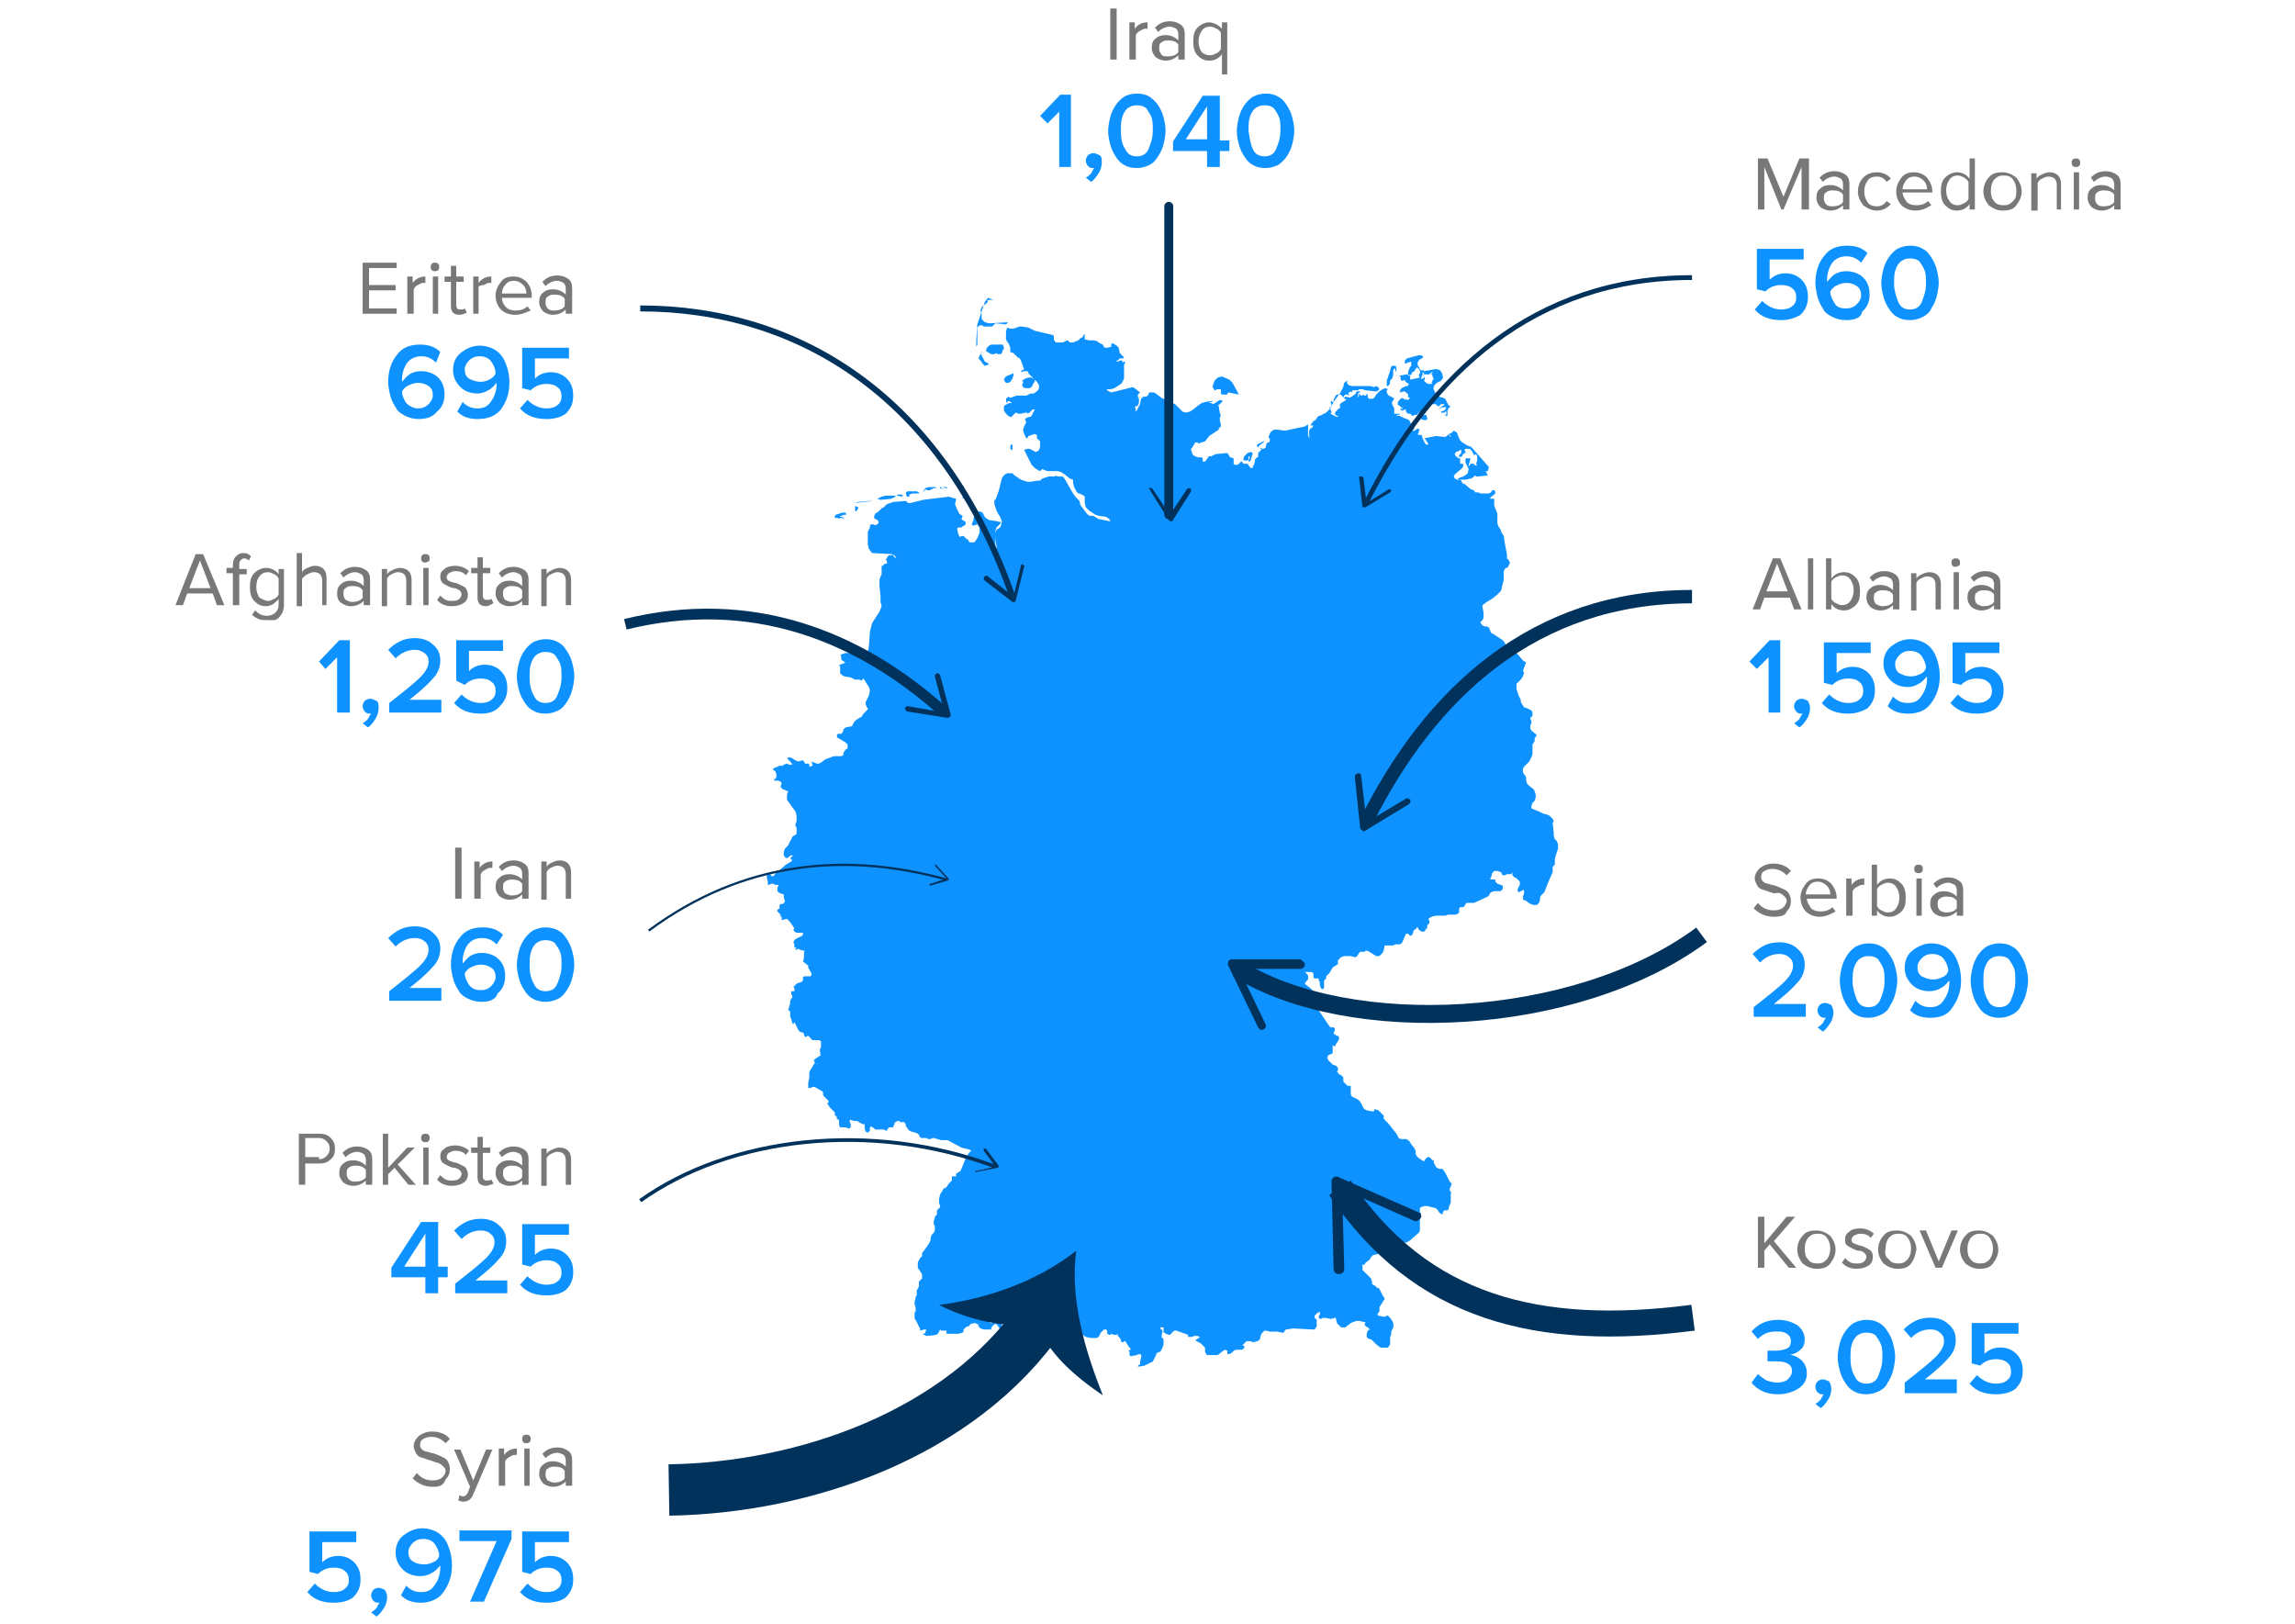 <?xml version="1.0" encoding="utf-8"?>
<!-- Generator: Adobe Illustrator 19.2.0, SVG Export Plug-In . SVG Version: 6.00 Build 0)  -->
<svg version="1.1" id="Layer_1" xmlns="http://www.w3.org/2000/svg" xmlns:xlink="http://www.w3.org/1999/xlink" x="0px" y="0px"
	 viewBox="0 0 215.8 152.7" style="enable-background:new 0 0 215.8 152.7;" xml:space="preserve">
<style type="text/css">
	.st0{fill:#0D92FF;}
	.st1{fill:#787878;}
	.st2{fill:none;stroke:#00325C;stroke-width:0.452;stroke-miterlimit:10;}
	.st3{fill:#00325C;}
	.st4{fill:none;stroke:#00325C;stroke-width:1.26;stroke-miterlimit:10;}
	.st5{fill:none;stroke:#00325C;stroke-width:1.688;stroke-miterlimit:10;}
	.st6{fill:none;stroke:#00325C;stroke-width:4.827;stroke-miterlimit:3;}
	.st7{fill:none;stroke:#00325C;stroke-width:2.443;stroke-miterlimit:10;}
	.st8{fill:none;stroke:#00325C;stroke-width:0.561;stroke-miterlimit:10;}
	.st9{fill:none;stroke:#00325C;stroke-width:0.343;stroke-miterlimit:10;}
	.st10{fill:none;stroke:#00325C;stroke-width:1.01;stroke-miterlimit:10;}
	.st11{fill:none;stroke:#00325C;stroke-width:0.21;stroke-miterlimit:10;}
	.st12{fill:none;stroke:#00325C;stroke-width:0.84;stroke-linecap:round;stroke-linejoin:round;}
</style>
<g>
	<path class="st0" d="M95.1,41.8L95.1,41.8l-0.1,0.1l0,0l0,0.1l0,0.1l0,0.1l0.1,0.1l0.1,0l0-0.1l0-0.1l0-0.1l0,0l0,0l0-0.1l0-0.1
		L95.1,41.8L95.1,41.8z M80.4,48l0.1,0.1l0.2-0.3l0-0.1l-0.2-0.1l-0.1,0l0,0l0,0l0,0l0,0.1L80.4,48z M117.2,43.3l0.1,0l0.1-0.1
		l0-0.2l0-0.1h0.1l0,0.2l-0.1,0.2l0,0.1l0.1,0l0.1-0.1l0.2-0.7l-0.2-0.1l-0.3,0.1l-0.3,0.3l-0.1,0.3l0.1,0.1L117.2,43.3z
		 M118.3,42.1l0.1-0.2l0.4-0.3l0.1-0.2l-0.1,0.1l-0.6,0.3l0,0.1l0,0L118.3,42.1L118.3,42.1z M94.6,35.4l-0.1,0.1l-0.1,0.2l0.1,0.2
		l0.1,0.1l0.2,0l0.2-0.1l0.2-0.3l0.1-0.3l0-0.2l-0.5,0.2L94.6,35.4L94.6,35.4z M83.8,46.9l0.4-0.2h0l0,0l0-0.1l-0.9,0l-0.4,0.1
		l-0.4,0.2l0.3,0.1L83.8,46.9z M90.6,46.8L90.6,46.8l0.1,0.1l0,0l0.1-0.1l0.1,0h0.1L91,46.5l-0.2,0l-0.2,0.1l-0.1,0.2v0.1L90.6,46.8
		L90.6,46.8z M88.5,45.8l0.1,0l0.3,0.1l0.1,0l0.1,0L89,45.8l-0.1,0l-0.1,0L88.5,45.8l-0.1,0l0,0.1l0.2,0.1L88.5,45.8z M81.8,47.1
		l-1.1,0.1l-0.3,0.1l1.7-0.2L81.8,47.1z M84.8,46.7L84.8,46.7L84.8,46.7l0.1-0.1l-0.1-0.1l-0.2,0l-0.2,0l-0.1,0.1l0.1,0L84.8,46.7z
		 M85.3,46.7l0.2,0l0-0.2l0.3-0.1l0.6,0l0,0l0,0l0,0l0-0.1l-0.2-0.1l-0.7,0l-0.2,0l-0.1,0.1l0,0.2L85.3,46.7L85.3,46.7z M86.9,46.2
		L86.9,46.2l0.1-0.2l0.2,0.1l0.2,0l0.2-0.1l0.2-0.1H88v-0.1l-0.7,0L87,45.9l-0.2,0.3L86.9,46.2L86.9,46.2z M92.4,33.1L92.4,33.1
		L92.4,33.1L92.4,33.1L92.4,33.1l-0.1,0l-0.1,0.2l-0.2,0.4l0.2,0.2l0.2,0.3l0.2,0.2l0.3-0.1l0.1-0.1L92.6,34l-0.4-0.8L92.4,33.1
		L92.4,33.1z M96.1,36.2l0.1,0.2l0.2,0.1l0.4,0l0.2-0.1l0.1-0.2l0.1-0.2l0.1-0.1l0-0.1l0-0.1l0,0l0,0L97,35.5l-0.3,0l-0.3,0.1
		l-0.3,0.2l0.1,0.1l0,0.1L96.1,36.2L96.1,36.2z M131.4,34.8L131.4,34.8L131.4,34.8L131.4,34.8z M130.7,36.1l0-0.1l0-0.1l0-0.1
		l0.1-0.1l0.1-0.1l0.1-0.3l0-0.3l0-0.2l0.2-0.2v0.3h0.1v-0.2l0,0l0,0l0,0v-0.2l-0.1-0.1l-0.1,0l-0.1,0l-0.1,0l-0.1,0.1l-0.1,0.4
		l-0.3,0.9l0,0.3v0.2h0.1L130.7,36.1z M136.3,40.8l0.1,0.2l0.3,0.3l0.1,0.2l0,0.4l-0.2,0.5l-0.1,0.3l0.2,0.1l0.1-0.1l0.1-0.2
		l0.3-0.1l0.1-0.1l0.1,0l0,0.2l0,0.1l-0.1,0.1l-0.1,0.1l0,0.2l0.3-0.1l0,0l0-0.1l0.1-0.1l0.1-0.1l0.1,0v-0.1l-0.1-0.2l0.1-0.1l0.2,0
		l0.2,0l0.1,0.1l0.1,0.1l0.1,0.2l0.1,0.2l0.2-0.1l0.1,0.2l0,0.4l-0.1,0.3l0.1,0.2l-0.3-0.1l0-0.1l0,0l0,0l0,0l-0.3,0l-0.1,0.1
		l-0.1,0.2l0-0.2l0.1-0.3l0-0.1l0.1-0.1l-0.1-0.1l-0.4,0l0,0.4l0.3,0.6l-0.1,0.4l-0.1,0.1l-0.3,0.2l-0.3,0.1l-0.2,0.1l-0.1,0L137,45
		l0.3,0.1l0.5,0l0.5-0.1l0.2-0.1l0.2-0.2l0.1,0.1l0.2,0l0.9-0.1l-0.1-0.2l-0.1-0.2l0.1,0l0.1,0l0.1-0.4l-0.1-0.1l-1.4-1.6l-0.2-0.2
		l-0.3-0.1l-0.5-0.3l-0.2-0.2l-0.1-0.2l-0.2-0.5l-0.1-0.1l-0.2-0.1l-0.1,0.1l-0.1,0.1L136.3,40.8z M78.8,48.7l0.1,0.1l0,0l0.1-0.1
		l0.1,0l0.1,0l0.1,0.1l0.1,0l-0.1-0.1l-0.1-0.1l-0.1,0l-0.1,0v-0.1l0.1,0l0.3-0.1l0.2,0l-0.1-0.2l-0.3,0l-0.6,0.2l-0.1,0.1l0,0.2
		L78.8,48.7z M93.5,33.3l0.2-0.1l0.1,0.1l0.1,0l0.1,0l0.1,0l0.1-0.1l0.1-0.3l0.1-0.1v-0.1l-0.1-0.3L94,32.4l-0.5,0l-0.3,0l-0.2,0.1
		l-0.2,0.2L92.7,33l0.5,0.3L93.5,33.3z M91.8,32.6L91.8,32.6l0.1-0.2l0-0.3l0-0.8l0-0.1l0-0.3l0-0.1l0,0l0.2-0.2l0.1,0l0.1,0l0.1,0
		l0.1,0.1l0.1,0h0.6l0.1,0l0.2-0.2l0.1-0.1l1,0.1l0.2-0.2l-1.8,0.1l-0.4-0.1l-0.3-0.3l0-0.5l-0.1-0.3l0.1-0.3l0.2-0.2l0.3-0.2
		l0.1-0.2L93,28.3l-0.2,0l0.1-0.1l0.5,0L92.9,28l-0.3,0.4L92,30.2l-0.1,0.3L91.8,32l0,0.4L91.8,32.6z M114.1,36.5L114.1,36.5
		L114.1,36.5l0.1,0.2h0.1l0.1-0.1l0.1,0l0.2,0l0.1,0l0,0.1l0,0.3l0.1,0.1l0.2,0l0.3,0l0,0l0-0.1l0.1-0.1l1,0.2l-0.5-0.9l-0.1-0.2
		l-0.1-0.1l-0.2-0.2l-0.7-0.3l-0.4,0.1l-0.3,0.3l-0.2,0.6L114.1,36.5L114.1,36.5z M132.6,35.7l0-0.1l0-0.2l-0.1-0.1l-0.1,0l0-0.1
		l-0.1,0l-0.6,0.1l-0.2,0.1h0.1l0.1,0l0,0.1l0,0.1l0,0.1l0,0l0,0l0,0l0.1,0.1l0.1,0l0.2-0.1l0,0.1l0,0l0,0l0,0l0.1,0.1l0.1,0.1
		l0.2,0.1l-0.1,0.1l0,0l0,0v0.1l-0.2,0l-0.2,0.1l-0.2,0.1l-0.1,0.1l-0.1,0.3l0.4-0.1l0.1,0l0.1,0.1l0.1,0.1l0.1,0v0.1l0,0.1l0,0.1
		l0.1,0.1l0.1,0l-0.2,0.2l-0.1,0l-0.1-0.1l-0.1,0.1l-0.2-0.2l-0.2,0.1l-0.2,0.2l-0.1,0.3l0.5,0.4v0.1l-0.1-0.1l-0.1,0l0,0.1l0.1,0.1
		l0.1,0l0.2-0.1l0.1,0l0,0.2l0.1,0.1l0.1,0.1l0.1,0l0.1,0l0.1,0.1l0.1,0.1l0.1,0l0.1-0.1l0.1,0l0.2,0l0,0l0,0l0-0.1l0.1-0.1l0.1-0.1
		l-0.1,0.2l0,0.2l-0.1,0.1l0.3,0.2l0.3,0.1l0.2,0l0.1-0.1l0-0.1l-0.1-0.3l-0.1,0l-0.4,0.1l0,0h0l0,0l0,0.1l-0.1,0.1l0-0.4l0.2-0.1
		l0.2,0l0.1-0.2l0.1-0.1l0.4-0.4l0.1-0.1L135,38l0.1,0.1l0.1,0.1l0.1,0l0.1-0.1l0.1-0.1l0.1,0l0.2,0v0.1l-0.2,0.1l-0.4,0.3l0.2-0.1
		l0.2-0.1l0.4,0l-0.1,0.2l-0.1,0.1l-0.3,0.1v0.1l0.1,0h0.1l0.1,0l0.1-0.1h0.1l0,0.2l0,0.1l-0.1,0h-0.1l0.2,0.1l0.1,0l0-0.1v-0.2
		l0-0.2l0.1-0.2l0.1-0.1l0.1-0.1l-0.2-0.1l-0.1-0.2l-0.2-0.4l-0.2-0.1l-0.4-0.1l-0.2-0.1L135,37l-0.1-0.2l-0.1-0.2l0-0.2l0.1-0.2
		l0.2-0.2l0.4-0.2l0.2-0.3l-0.1-0.4l-0.2-0.3l-0.4-0.1l-1.1,0.2l-0.3-0.1l-0.1-0.1l-0.1-0.2l-0.1-0.2l0-0.2l0.1-0.2l0.1-0.1l0.2-0.1
		l0.1-0.1v-0.1l-0.2-0.1l-0.2,0l-1.1,0.3l-0.1,0.1l-0.1,0.1l0,0.1l0,0.2l0.1,0l0.1-0.1l0.4-0.1l0,0.1l0,0.1l0,0.1l0,0.1l-0.1,0.1
		l-0.1,0.2l-0.1,0.3l0,0.2l0.2,0.1l0.1-0.1l0.1-0.2l0.2-0.1l0.1-0.2l0.1-0.1l0.1-0.1l0,0.1l0.1,0.1l0.1,0.1l0,0.1l0.1,0.1l0.1,0
		l0.1,0l0.1,0.1l0,0.1l0,0l0.3,0l0.1,0l0.1,0l0.1-0.1l0.1-0.1l0.1,0v0.1l-0.1,0l0,0l0,0l0,0v0.1l0.1,0.1l0,0.1l0.1,0.2v0.1l-0.1,0
		l0,0.1l-0.1,0.2l0.1,0.1l-0.4,0l-0.2-0.1l-0.2-0.2l0.1-0.2l-0.1-0.2l-0.1-0.2l-0.1-0.2l-0.1,0.1v0.1l0.1,0l0.1,0.1l0.1,0l0,0.2
		l-0.1,0.1l-0.1,0l-0.1,0l0.1-0.2l0-0.1l0-0.1l0,0l0,0h-0.1l0.1-0.1l0.1-0.1l0.1-0.3l-0.1,0.1l-0.2,0.1l-0.1,0.2l-0.1,0.2l0.1,0.2
		L132.6,35.7L132.6,35.7z M146.5,79.8L146.5,79.8l0-0.4l-0.1-0.3l-0.2-0.2l-0.1-0.3l0-0.1l0-0.2v0l-0.1-0.9l0.1-0.2l-0.1-0.2
		l-0.2-0.2l-0.1-0.1l-0.2-0.1l-0.4-0.1l-0.2-0.1v0l-0.2-0.1l-0.5-0.2L144,76l0-0.2l0.1-0.3l0.2-0.2l0.1-0.3l0-0.3l-0.1-0.3l-0.1-0.2
		l-0.4-0.3l-0.2-0.2l-0.1-0.3l0-0.3l-0.1-0.2l-0.1-0.1l-0.1-0.2l0-0.3l0.1-0.2l0.5-0.5l0.1-0.2l0.1-0.2l0.1-0.3l0-0.8l0-0.1l0.2-0.3
		l0-0.1l0-0.1l0-0.1l0.1-0.1l0.1-0.2l-0.5-0.4l-0.1-0.2l0-0.3l0.1-0.2l0-0.2l-0.1-0.2v-0.1l0.2-0.2l0-0.3l-0.1-0.2l-0.2-0.1
		l-0.2-0.1l-0.3-0.1L143,66l0-0.2l-0.2-0.4l-0.2-0.6l0-0.5l0.4-0.4l0.2-0.3l0.1-0.3l0-0.1l-0.1-0.1l0.1-0.3l0.2-0.5l-0.3-0.2
		l-0.5-0.6l-0.5-0.2l-0.2-0.3l-0.2-0.1l-0.1-0.1l-0.3-0.5l-0.1-0.1l-0.9-0.6l-0.2-0.1L140,59l-0.2-0.1l-0.2,0l-0.2-0.1l-0.1-0.1
		l-0.1-0.2l0.2-0.2l0.1-0.2l0-0.3l0-0.2l-0.1-0.5l0-0.1v-0.1l0.4-0.3l0.5-0.3l0.5-0.4l0.3-0.3l0.1-0.2l0-0.1l0.2-0.8l0-0.2l0-0.2
		l0-0.2l0-0.2l0.1-0.2l0.1-0.1l0.1,0l0.1-0.1l0.2-0.4l-0.1-0.1l0-0.1l-0.1-0.1l-0.1-0.1l0-0.1l0-0.2l0-0.1l-0.2-1l-0.1-0.7l-0.2-0.3
		l-0.1-0.3l-0.2-0.3l-0.1-0.3l0-0.3l0-0.5l0-0.1l-0.2-0.5l-0.1-0.3l0-0.2l0-0.4l-0.1,0l-0.1,0l-0.1,0l-0.1-0.1l0.4-0.3l0,0l0.1-0.1
		l0-0.2l0,0l-0.1-0.1l-0.1,0l-0.1,0l-0.1,0.2l-0.2,0.1l-0.7,0l-0.1,0l-0.2-0.1l-0.1,0l-0.2,0l0,0l-0.1-0.2l-0.3-0.1l-0.6-0.5l-0.1,0
		l-0.1-0.1l-0.1-0.2l-0.1-0.1l-0.1,0l-0.2,0l-0.2-0.1l-0.1-0.2l0.1-0.2l0.6-0.5l0.1-0.1l0.1-0.2l0-0.1l-0.1-0.1l0,0l-0.1,0l0,0l0,0
		l0,0l-0.1,0l0,0l0-0.1l0-0.1l0,0l0-0.1l0-0.1l0-0.1l-0.1,0l-0.2-0.1l0,0l-0.1-0.1l-0.2-0.3l-0.1-0.1l0.2-0.1l0.1-0.2l0.1-0.3
		l0.1-0.2v-0.1l-0.6-0.5l-0.2-0.1v-0.1l0.1,0l0.1,0l0-0.1l0-0.1l-0.2,0.1l-0.4,0.3L135,41l-1,0.2v0.1l0.1,0.1l0.1,0.2l0.1,0.1v0.1
		l-0.2,0l-0.1-0.1l-0.1-0.2l-0.1-0.2l-0.1-0.3l0-0.1l-0.1,0l-0.1,0l-0.1,0l-0.1-0.1l0.1-0.1l0-0.1l0.1-0.2l-0.2-0.1l-0.3,0.2l-0.2,0
		l0.1-0.1l0.1-0.1l-0.2-0.2l-0.3-0.6l-0.2-0.1l-0.3-0.1l-0.4-0.2l-0.3,0l0.1-0.1l0.1,0l0.1,0v-0.1h-0.4l-0.1,0l0-0.1v-0.2l0-0.2
		l-0.2-0.4l0-0.2l0.2-0.3l-0.1-0.1l-0.4-0.2l-0.1-0.1l-0.1-0.2l0-0.2l0.1-0.1l-0.2-0.1l-0.3,0.1l-0.3,0.2l-0.2,0.2l-0.1,0.1
		l-0.1,0.2l-0.1,0.1l-0.1,0.1l-0.1,0l-0.2,0l-0.1,0l0,0l0,0l-0.1-0.2l0-0.1l0-0.1l0-0.1l-0.1,0.1l-0.1,0.1l-0.1,0l-0.1-0.1l-0.1,0.1
		l-0.1,0l-0.1-0.1l-0.1-0.1l0,0.1l0,0.1l-0.1,0.2l0-0.2l0-0.2l0.1-0.1l0.1,0v-0.1l-0.1,0l-0.1,0l-0.1,0l-0.1,0.1l0,0l0,0.1l0,0
		l-0.4,0.3l-0.2,0.1l-0.2-0.1v0.1l-0.1-0.1l-0.1,0l-0.1,0.1v0.1l0.1,0l0.1,0.1l-0.5,0.3l-0.1,0.1l0,0.1l0,0.2l0,0.1l0,0l-0.1,0l0,0
		l-0.2,0.2l-0.1,0.1l-0.1,0.2l0.2,0.2l0.1,0l0.1,0l-0.2,0.1l-0.2-0.1l-0.4-0.2l0.1-0.1l0-0.1l-0.1-0.2l-0.1-0.2l0.1,0l0.1-0.1l0-0.2
		l-0.1-0.2l0.1-0.1l0.1,0.1l0,0l0.1,0l0-0.2l0.1-0.2l0.1-0.2l0.1-0.1l0.3,0l0.2,0.1l0.1,0.2l0.1-0.2l0.1-0.1l0.2,0l0.2,0.1l0-0.1
		l0,0h0l0,0l-0.1,0l0,0l0-0.1l0-0.1l0.1,0l0.1-0.1l0,0l0.1,0.1l0.1-0.2l0.1,0l0.2,0h0.2l0,0l0.1-0.1l0.1,0l0.2,0l0.3,0.1l0.9,0.1
		l0.2,0l0.2-0.2l-0.1-0.2l-0.2-0.1l-0.2,0.1l-0.3-0.1h-1.8l-0.3-0.1l-0.2-0.3h0.1v-0.1l-0.2,0.1l-0.1,0.1l-0.1,0.4l-0.3,0.6
		l-0.1,0.1l-0.5,0.7l-0.3,0.6l-0.1,0.1l-0.3,0.3l-0.6,0.3l-0.1,0l-0.1,0.1l-0.2,0.3l-0.2,0.1l-0.3,0.4l-0.1,0.1l0.1-0.1l0.1,0l0.1,0
		l0.1,0l-0.1,0.2l-0.2,0.1l-0.1,0.2l0,0.1l0,0.4l0.1,0.2l-0.2-0.2l0-0.3l0-0.4l0-0.4l-0.3,0.2l-1.9,0.4l-0.7-0.1l-0.3,0l-0.3,0.2
		l-0.2,0.4l0,0l0,0l0,0.1v0.1l0.1,0l0,0.1l0,0.1l0,0.1l-0.1,0.1l-0.1,0l-0.1,0.1l-0.1,0.4l-0.2,0.1l-0.1,0l-0.2-0.1v0.1h0.1v0.1
		l-0.3,0.3l0,0.1l0,0.2l0,0.1l-0.1,0l-0.1,0.1l-0.1,0.1l0,0.2l-0.1,0.3l-0.1,0.2l0,0.1h-0.1l-0.1,0l-0.3-0.4l0,0h-0.3l-0.1,0
		l-0.1-0.2l-0.1,0l-0.3,0.3l-0.1,0l-0.2,0l-0.1-0.1l0-0.1l0-0.3l0-0.1l-0.3-0.1l-0.1-0.1l-0.1-0.2l-0.1-0.1l-0.1,0l-1,0.1l-0.4,0.2
		l-0.2,0l-0.1,0.1l-0.2,0.3l-0.1,0.1l0,0l-0.1,0l-0.1,0l0-0.1l0-0.2l-0.1-0.1l-0.1,0l-0.3,0l-0.2-0.1l-0.2-0.1l-0.1-0.2l-0.1-0.3
		v-0.1l0.1-0.1l0.3-0.5l0,0l0.1,0l0.1,0l0.1,0.1l0.1,0l0.1-0.1l0.1,0l0.3-0.1l0.1-0.1l0.3-0.4l0.9-0.6l0-0.1l0.1-0.1l0.1-0.1l0-0.2
		l-0.1-0.4l0-0.2l0.1-0.2l-0.1-0.3l-0.1-0.6l-0.1-0.2l0.1,0.1l0,0l0.1-0.1l0.3-0.3l-0.3-0.1l-0.6,0.4l-0.2-0.1l-0.1,0l-0.1-0.1
		l0.2,0l0.1,0v-0.1l-0.7,0.1l-0.3,0.1l-0.3,0.2l-0.5,0.4l-0.3,0.2l-0.4,0.1l-0.3-0.1l-0.7-0.7l-1.3-0.6l-0.5-0.4l-0.2-0.1l-0.3,0
		l-0.1,0l-0.1,0.1l0,0.1l-0.1,0.1l-0.1,0.1l-0.3,0l-0.1,0.1l-0.1,0.1l-0.1,0.5l-0.2,0.4l-0.1,0.2l-0.2,0.1l0.1-0.1l0-0.1l0-0.1
		l-0.1-0.1l0.1-0.1l0,0l0,0l0,0l0.1,0l0.1-0.1l0.1-0.2l0-0.2l0-0.2l-0.1-0.2l0-0.2l0.2-0.2l-0.5-0.4l-0.2-0.1l-2,0.5l-0.4-0.2v-0.1
		l0.3,0l0.4-0.1l0.3-0.2l0.3-0.2l0.1-0.1l0.1-0.2l0.1-0.2l0-0.2l0-0.6l0-0.3l0-0.2l0.1-0.2l0-0.1l-0.1,0l-0.1,0.1l-0.1-0.2l-0.2,0
		l-0.2,0.1l-0.1,0l0-0.1l0,0l0,0l0.1,0l0,0l0.2-0.2l0,0l0.1,0l0.1,0l0.1,0l0.1-0.1l-0.2-0.2l-0.1-0.1l-0.1-0.1l-0.1-0.5l-0.2-0.2
		l-0.3-0.2l-0.2,0l0,0.3l-0.4,0.1l-0.2,0l-0.1-0.1l-0.1-0.2l-0.2-0.1l-0.2-0.1l-0.1-0.1l-0.3-0.1l-0.5,0l-0.4-0.1l0-0.5l-0.1,0.1
		l-0.1,0.2l-0.2,0.1l-0.2,0.2l-0.5,0.2l-0.1,0l-0.1,0l-0.1,0l-0.2-0.2l-0.1,0l-0.1,0.1l-0.1,0l-0.1,0.1l-0.1,0l-0.6,0l-0.1-0.1
		l-0.1-0.2l0-0.2l0-0.1l-0.1-0.1l-1.7-0.4l-0.6-0.3l-0.6-0.1l-0.2,0l-0.6,0.2l-0.3,0l-0.3-0.1l-0.1,0.4l0,0.3l0,0.4l0.1,0.2l0.2,0.3
		l0.1,0.3l0,0.3v0.1l0.3,0.1l0.4,0.4l0.2,0.1l0.1,0.2l0.3,0.8l-0.3,0.2l0.1,0.1l0.1-0.1l0.2,0l0.2,0l0.1,0.1l0,0.1l0.1,0.1l0.7,0.7
		l0.2,0.3v0.3l-0.1,0.2l-0.1,0.1l-0.3,0.2L96.9,37l-0.2,0.1l-0.2,0.1h-0.9L95,37.4l-0.2-0.1l-0.1,0.1l-0.1,0.1l0,0.2l0.1,0.2
		l0.1-0.2l0.1,0l0.1,0.1l0.1,0v0.1l-0.2,0L94.7,38l-0.2,0.1l-0.1,0.1l0,0.4l0.2,0.3l0.2,0.2l0.2,0.1l0.1,0l0.3-0.3l0.1-0.1l0.3,0.1
		l0.2,0l0.4-0.1l0.2,0l0,0l0,0.1l0,0l0.2-0.1l0.3-0.3l0.2,0l-0.1,0.2l-0.1,0.2L97,39.1l-0.1,0.1l-0.1,0l-0.3,0.1l-0.1,0.1v0.1
		l0.1,0.2l-0.1,0.2l-0.1,0.2l-0.1,0.3l0,0.1l0.1,0.3l0.2,0.4h0.1l0.1-0.2l0.3-0.1l0.3-0.1l0.2,0.1V41l0,0.2l0.1,0.1l0.1,0.1l0.1,0.1
		v0.2l0,0.3l-0.1,0.3l-0.1,0.1l-0.2,0.1l-0.2-0.1L97,42.3l-0.2-0.1l-0.2,0l-0.3,0.1l0.7,1.4l0.3,0.3l0.3,0.2l0.2,0.1l0.1-0.1
		l0.1-0.1l0.2,0.1l0.3,0.1l1,0l0.3,0.1l0.3,0.2l0.5,0.4l0.3,0.1l0,0.3l0.1,0.4l0.2,0.4l0.2,0.2l0.1,0l0.4,0.2l0.1,0.1l0,0.2l0,0.4
		l0.1,0.4l0.3,0.3l0.6,0.4l0.3,0.1l0.7,0.1l0.3,0.2l0.1,0.2l-0.1,0l-1-0.2l-0.5-0.3l-0.1,0l-0.2,0l-0.2-0.1l-0.1-0.1l-0.6-0.8
		l-0.1-0.4l-0.1-0.1l-0.2-0.2l-0.3-0.4l-0.8-1.4l-0.2-0.2l-0.1,0l-0.3,0l-0.1,0l-0.1-0.1l-0.1,0.1l-0.6,0l-0.6,0.2l-0.2,0.2l-0.3,0
		l-0.6,0.1l-0.3,0l-0.6-0.2l-0.3-0.2l-0.3-0.2l-0.2-0.2l-0.1,0l-0.2,0l-0.2,0l-0.2,0.1l-0.2,0.2l-0.1,0.2l-0.1,0.4l-0.2,0.8
		l-0.3,0.8L93.5,47l0,0.2l0,0.2l0.1,0.3l0.1,0.3l0.1,0.2l0.1,0.2l0.1,0.1l0.2,0.5l0,0.1l-0.1,0.4l-0.2,0.2l-0.2,0.1l-0.1,0.3l0,0.4
		l0.1,0.9l0,0.3l-0.1-0.3l0-0.3l0-0.8l0-0.4l0.1-0.3l0.2-0.2l0.2-0.2v-0.1L93.7,49L93,48.9l-0.3-0.2l-0.1-0.1l-0.1-0.2l-0.1-0.2
		l-0.2-0.1l-0.3,0l-0.1,0.1l-0.1,0.1l-0.1,0.2L91.5,49l-0.1,0.2l0,0.2l0.2,0l0.3-0.1l0.2,0.3l0,0.5l-0.2,0.5l-0.2,0.3l-0.1,0.1
		L91.6,51l-0.1,0l-0.1,0L91.2,51l-0.1-0.1L91,50.7L91,50.7l-0.1,0l-0.2-0.2l-0.1-0.1l-0.1,0l-0.1,0l-0.1,0.1l-0.1-0.1l-0.1-0.2
		L90,49.7l0.1-0.1l0.3,0l0.1-0.1l0.2-0.1l0.1-0.1l0-0.2l-0.1-0.1l-0.2-0.1l-0.1-0.1l0.1-0.2v-0.1l-0.3-0.2L90,47.9l-0.2-0.5l0.1-0.4
		v-0.1l-0.7-0.2l-2.4,0.3l-1.2,0.3l-0.2,0l-0.1-0.1l-0.1-0.1l-1.2,0.1l-0.6,0.2l-0.3,0.3l-0.2,0.1l-0.3,0.3l-0.3,0.2l-0.1,0.2l0,0.2
		l0.1,0.1l0.2,0.1l0.1,0.1l0,0.2l-0.1,0.1l-0.1,0l0,0.1l-0.3-0.1l-0.2,0l-0.1,0.1l0,0.2l-0.2,0.4l0,0.2l0,1l0.1,0.4L82,52l1.8,0.1
		l0.3,0.1l0.2,0.3l-0.2-0.1L84,52.2l-0.2,0l-0.2,0l-0.1,0.1l-0.2,0.3l0.1,0.2l0,0.2L83.2,53l-0.1,0.1l-0.1,0.1l-0.1,0l0,0.4l0,0.2
		l0,0.2l-0.1,0.2l-0.1,0.3l0,0.1l0,0.2l0,0.1l0,0.1l0,0.1l0.1,1l0,0.5L82.9,57l-0.2,0.5l-0.7,1.1l-0.1,0.4l-0.1,0.4l-0.1,1.4
		l-0.1,0.5l-0.1,0.3l-0.3-0.1l-0.1-0.1l-0.4,0.1l-0.4-0.1l-0.8,0l-0.3,0.1L79,61.6l0.1,0.1l0,0.1l0,0.1l0,0.1l0.1,0.1l0.3,0.2
		l-0.5,0.2l-0.1,0l0.1,0.2l0,0.2l0,0.2l0,0.2l0.2,0.2l0.2,0.1l0.6,0.1l0.4,0.2l0.2,0l0.2,0L81,64l0.1-0.1l0.1-0.1l0,0l0.5,0.8
		l0.1,0.3l-0.1,0.5l-0.2,0.4l-0.1,0.2l0,0.2l0.1,0.3l0.1,0.1l0,0.1L81.3,67l-0.1,0.1L81,67.4l-0.2,0.1l-0.3,0.2l-0.2,0.2l-0.2,0.4
		L80,68.3l-0.5,0.1l-0.1,0.1l-0.1,0.1l0,0.1l-0.1,0.2l-0.1,0.1L79,69l-0.1,0l-0.1,0l-0.1,0.1l0,0.2l0.1,0.1l0.2,0.1l0.5,0.3l0.2,0.2
		l0,0.1l0,0.1l0,0.2l0,0l-0.1,0l-0.1,0.1l-0.2,0.3L79.3,71l-0.2,0.1l-0.7,0l-0.8,0.3l-0.4,0.3L77,71.8h-0.2l-0.5-0.2l0.1,0.3l0,0.1
		l-0.3,0.1l0-0.2l-0.1-0.1l-0.3,0l0,0l-0.1-0.2l-0.1-0.1l-0.1,0l-0.3,0.1l-0.3-0.1l-0.3-0.2l-0.3-0.1L74,71.3l0.1,0.1l0.3,0.3
		l0.1,0.2l-0.1,0l-0.2,0L74,71.8l-0.3,0.1l-0.1,0.1L73.3,72l-0.2,0.1l-0.3,0.1l-0.1,0.1l0,0.1l0.2,0.1l0.1,0.3l0,0.3l-0.2,0.2l0,0.1
		l0.1,0l0.2,0l0.1,0l0.2,0.1l0.1,0.1L73.4,74l0.2,0.2l0.5,0.2L74,74.8l0,0.2l0,0.2l0.5,0.7l0.3,0.4l0.1,0.4l0,0.2l0,0.3l-0.1,0.3
		l0,0.2l0.1,0.1l0,0.1l0,0.3l0,0.2l-0.1,0.1l-0.2,0.1l-0.1,0.1l-0.4,0.8l-0.2,0.2l-0.1,0.1l-0.1,0.3l0,0.3l0.1,0.2l0.2,0.1l0.4-0.3
		l0.2,0.1l-0.1,0l-0.2,0.2l0.2,0.2L74.4,81l-0.5,0.3l-0.7,0.6L73,82l-0.2,0.3l-0.1,0.1l-0.1,0l-0.1-0.1l-0.1-0.1l-0.1-0.1l-0.2,0.1
		l0,0.3l0.1,0.4l0,0.3l0.1,0l0.2-0.1l0.1,0l0.1,0l0.2,0.1l0.3,0l0,0.1l-0.1,0.1l0,0.1l0,0.2l0,0.1l0.1,0.1l0.2,0.1l0.3,0.1l0,0.1
		l0,0.1l0,0.1l0.1,0.3l0,0.1l-0.1,0.1l-0.1,0.1l-0.2,0l-0.1,0.1L73.3,85l0,0.1l0,0.1l0,0.2l-0.1,0.1l-0.1,0l0,0.2l0.1,0.1l0.1,0.1
		l0.1,0.1l0,0.2l0,0l0,0l0,0l0,0v0l0,0l0,0l0.1,0l0,0l0,0.1v0l0,0.1l0,0.1l0,0l0.1,0l0.3-0.1l0.1,0l0.2,0.2l0.1,0.1l0.4,0.6l0,0
		l-0.1,0.1l0.1,0.2l0.2,0.1l0.6,0l0,0.1l0,0.1l0,0l-0.1,0.1v0L75,88.2l-0.2,0.1l-0.1,0.1l-0.1,0.2l0,0l0.1,0.2L74.7,89l0,0.1v0
		l0.1,0l0.1,0h0l-0.1,0.1l0,0l0,0h0l0,0l0,0.1l0,0l0,0l0,0l0.1,0l0.2-0.1l0,0l0,0l0,0l0,0l0,0l0,0l0.1,0.1l0.4,0.1l0.1,0l-0.1,0.1
		l0,0l0,0.1l0,0l0,0.1l0,0.1l0,0l0,0.1l0,0h0l0,0l0,0v0l0,0l0,0.2l-0.1,0.3l0,0L76,90.8l0,0.2l0.3,0.5l0,0.2v0l-0.1,0.1l0,0l0,0
		l-0.2,0l-0.1,0l-0.1,0l0,0l-0.1,0l0,0l-0.1,0l-0.1,0.1l0,0L75.5,92l0,0.1l0,0.1h0l-0.1,0.1l-0.2,0.1l-0.1,0l-0.2,0.1l-0.1,0.1l0,0
		l-0.1,0.1l0,0l-0.1,0.1l0,0l0.1,0.1l0,0l0,0.1l0,0.1l0,0.1l0,0l0,0l-0.2,0l0,0l-0.1,0l0,0l0,0l0,0.1l0,0.1l0,0.1l0.1,0.1l0,0.1v0
		l0,0l0,0.1l-0.1,0.1l-0.1,0.2l0,0.2l-0.1,0.4l0,0l0,0l0,0l0,0L74.1,95l0.1,0l0.1,0.1l0,0.3l0,0.1l0,0.1l0.1,0.2l0.1,0.4l0.1,0.1
		l0.1-0.2l0.1,0.2l0.3,0.6l0.1,0.1l0.3,0.1l0.1,0.1l0,0.1l0.1,0.2l0,0l0.1,0l0.1-0.1l0.1,0l0.1,0.1l0.2,0.2l0.1,0.1l0.1,0H77
		l0.2,0.1l0,0l0,0l0,0l0,0.1l0,0l0,0.3l0,0.1l0,0.1l0,0l-0.1,0.1l0,0.1l0,0.1l0,0.1l0.1,0.1l-0.1,0l0,0l0,0.1l0.1,0.1l0,0l-0.6,0.4
		l-0.1,0.2l0,0l0.1,0l0,0l0,0.1l0,0.1l-0.1,0.1l-0.1,0.2l-0.2,0.3l-0.1,0.2l0,0.1v0.4l-0.1,0.5l0,0.4v0.1l0.1,0l0.1,0l0.2-0.1l0.1,0
		l0.1,0l0.7,0.4l0.1,0.1l0,0.1l0,0.1l0,0.1l0,0l0.1,0.1l0.4,0.4l0,0.1l0,0.1l-0.1,0l0,0.1l0.1,0.1l0.1,0.2l0.5,0.5l0,0.1l0,0.1
		l0,0.1l0,0l0.1,0l0,0l0.1,0.2l0,0.1l0,0l0,0.1l0,0l0,0l0.1-0.1h0l0.1,0.2l0,0.2l0,0.2l0.1,0.2l0.1,0l0.4,0l0.3,0.1l0.1,0l0.1-0.2
		l0-0.2l-0.1-0.2l0-0.2l0.1,0l0.3,0.1l0.2,0l0.1,0l0.5,0.3l0.2,0l0,0.4l0.1,0.3l0.2,0.1l0.2-0.2l0-0.1l0-0.1l0-0.1l0.1-0.1l0,0
		l0.3,0.2l0.1,0.1l0.1,0l0.7,0l0.2,0.1l0.1,0l0,0l0.1-0.2l0.1-0.1l0.1,0l0.2,0l0.1,0l0-0.1l0.1-0.2l0-0.1l0.1-0.1l0.2-0.1l0.2,0
		l0,0.1l0.4,0l0.1,0.1l0.1,0.2l-0.1,0l0,0l0,0l0.1,0.1l0.2,0.3l0.1,0.1l0.2,0.1l0.4,0.1l0.2,0.1l0.1,0.1l0.1,0.2l0.1,0.1l0.1,0
		l0.1,0l0.1,0l0.1,0l0.1,0l0.2,0.1l0.1,0l0.1,0l0.2-0.1l0.1,0l0.7,0.2l0.5,0l0.1,0l1.3,0.7l0.8,0.2l0.1,0.1l-0.2,0.2l-0.3,0.5
		l-0.4,1l-0.1,0.2l0,0l-0.3,0.2l-0.1,0l0,0l0,0l0,0.1l0,0.1l0,0.1l0,0l-0.1,0l-0.2,0l-0.1,0l0,0.1l0,0.2l0,0.1l-0.1,0.1l-0.1,0.1
		l-0.1,0.1l-0.2,0.3l-0.1,0.1l-0.1,0l-0.1,0.1l-0.3,0.5l-0.1,0.4v0.4l0.1,0.3v0.1l-0.2,0.2l-0.1,0.1l0,0.1l0,0.2l0,0.1l-0.1,0.1
		l-0.1,0.1l0,0.1l-0.1,0.3l0,0.2l0,0.1l0.1,0.2l0,0.2l0,0.2l-0.1,0.2l-0.1,0.1l-0.1,0.1l-0.1,0.3l0,0.2l-0.1,0.2l-0.1,0.2l-0.5,0.7
		l-0.1,0.1l0,0.2l0,0.1l-0.1,0.1l-0.1,0.1l-0.1,0.2l-0.1,0.2l0,0.5l0.4,0.6l0,0.4l-0.1,0.1l-0.2,0.2l0,0.2l0,0.2l0,0.1l-0.1,0.1
		l0,0.1l-0.1,0.1l0,0.1l0,0l0,0l0,0l0,0.1l0,0.2l0,0.1l-0.1,0.1l0,0.1l-0.1,0.4l0,0.2l0.1,0.4l0,0.2l0,0.1l-0.1,0.1l0,0.1l0,0.3
		l0,0.1l0,0.1l0.1,0.1l0.1,0.2l0.2,0.4l0,0.1l0.1,0l0,0.1l0,0.1l0,0l0,0.1l0.4-0.1l0.2,0l-0.1,0.3l-0.1,0.1l-0.2,0l0.4,0.2l0.2,0
		l0.7-0.1l0.2-0.1l0.1-0.2l0.1-0.2l0.1,0.1l0.5,0l0,0.1l0,0.1l0,0.1l0,0h1.1l0.4-0.1l0.1-0.1l0-0.1l0-0.1l0.1-0.1l0.1-0.1l0.2-0.1
		l0.1,0l0.1-0.1l0-0.1l0,0l0.4-0.1l0.1,0l0.2,0.1l0.1,0l0,0.1l0,0.1l0.1,0.1l0.1,0.1l0.3,0.1l0.5,0l0.2,0l0-0.1l0.1-0.2l0.2-0.2
		l0.2,0l0.1,0.1l0.1,0.2l0.1,0.1l0.1,0l0.1-0.1l0-0.1l0-0.1l0-0.1l0,0l0,0l0-0.1l0-0.1l0,0l0,0l0,0l0,0l0,0.1l0.1,0l0-0.3l-0.1,0
		l-0.1-0.1l-0.1,0l-0.4,0.1l-0.1,0.1l-0.1,0.1l-0.1,0.1l-0.1,0l-0.2-0.1l-0.2-0.2l0,0l-0.1,0l0.1-0.1l0-0.1l0-0.1l0-0.1l0.1-0.1
		l0.2-0.1l0.1-0.1l0.1-0.2l0-0.1l0.1-0.2l0.1,0l0.1,0l0.4-0.1l0.1-0.1l-0.1-0.2l0.1-0.1l0.2,0l0.1,0.1l0,0.1l0,0.2l0,0.1l0.1,0.1
		l0.1-0.1l0-0.3l0.1-0.1l0.1,0l0.1,0.1l0.1,0.1l0.1,0.1l0.1,0l0.1,0l0.1,0l0.1,0.1l0,0l-0.1,0.2l0,0.1l0,0.1l0.1,0.1l0,0.1l0,0.1
		l0.4,0l-0.1-0.1l0.1-0.2l0.2,0l0.3,0.2l0.2,0.2l-0.1,0v0.1l0.1,0.1l0.2,0.2l0.2,0.1l0.3,0l0.3-0.1l0.1-0.1l0.2-0.1l0.9,0.1h0.4
		l0.1,0.2h0.3l0.3,0.1l2.2,1.4l0.5,0.1l0.5,0l0.2-0.1l0.1-0.2l0.1-0.2l0.2-0.2l0.1-0.1l0.1,0l0.1,0l0.1,0.1l0,0.1l0,0.1l0,0.1
		l0.2,0.1l0.1,0l0.1-0.1l0,0l0.2,0.1l0.2,0l0.1,0l0.1-0.1l0,0.2l0.1,0.1l0.1,0.1l0.1,0.2v0l0,0l0,0.1l0.1,0.1l0.1,0l0.1-0.1l0.1,0
		l0.4,0.6l0.1,0.1l0,0.1l-0.2,0.1l0.1,0.1l0,0.1l0,0.1l0,0.1l0.1,0.1l0.1,0l0.1,0l0.1-0.1l0,0l0.1,0.1h0l0,0l0.1-0.1l0.4-0.1
		l0.1,0.1l0,0.2l-0.1,0.4l0,0.1l0,0.1l0,0.1l0,0l-0.1,0l0,0l-0.1,0.1l0,0.1l0,0l0.6-0.1l0.2-0.1l0.4-0.2l0.2-0.1l0.1-0.2l0.2-0.4
		l0-0.1l0.1-0.1l0.2-0.1l0.1,0l0.1-0.2l0.1-0.2l0.1-0.3v-0.3l0-0.1l0-0.1l-0.1-0.1l-0.1-0.1l0.1-0.5l0-0.1l-0.1-0.1l-0.1-0.1l0-0.1
		l0.1,0l0.1,0l0.1,0l0,0l0,0.1l0,0l0,0.1l0,0.1l0,0.1l0,0.1l0.1,0l0.1,0.1l0.3,0.1l0.1,0l0.1-0.1l0.2-0.2l0.1-0.1l0.2,0l1.1,0.4l0,0
		l0,0.1l0,0.1l0.1,0l0.2,0l0.3-0.1l0.1,0l0.1,0l0.1,0l0.2,0.1l-0.1,0.1l-0.3,0.2l0.1,0.1l0.4,0.2l0.4,0.4l0,0.1l0,0.1l0,0.1l0,0.1
		l0,0l0.1,0.2l0.1,0.1l0.8,0l0.2,0l0.5-0.4l0.2-0.1l0.2,0.1l0,0.3l0.2,0l0.2-0.1l0.1-0.1l0.1-0.1l0.2-0.1l0.2,0l0.4,0l0.1-0.1
		l0.1-0.1l0-0.1l-0.1-0.1l-0.1,0l0.4-0.4l0.2,0l0.2,0l0.2,0.1l0.4-0.1l0.2-0.1l0.1-0.2l0-0.1l0.1-0.3l0.1-0.1l0.2-0.2l0,0l0.1,0
		l0.4,0.1l0.7,0l0.5,0.1l0.1,0l0.1-0.2l0.1-0.1l0.7-0.1l1.9,0.1l0.1,0l0.2-0.3l0-0.1l0-0.1l0-0.3l0-0.1l0,0l-0.1-0.1l-0.1-0.1l0-0.1
		l0-0.1l0.1-0.1l0.2-0.2l0.1,0l0.1-0.1l0,0l0,0.1l0,0.1l0,0.1l-0.1,0.1l0,0.1l0,0.1l0.1,0.1l0.1,0l0.2-0.1l0.2,0l0.5,0.1l0.1,0
		l0.3-0.1l0.1,0l0,0.1l0.1,0.3l0,0.1l0.1,0.1l0.2,0.2l0.1,0.1l0.2,0l0.2,0l0.1-0.1l0.4-0.3l0.2-0.1l0.3-0.1h0.3l0.5,0.1l0.1,0
		l-0.1,0.2l0.1,0.2l0.2,0.1l0.2,0.2l-0.2,0.1l-0.1,0.3l0,0.3l0.2,0.2l0.1,0l0.1,0l0.1,0.1l0.4,0.4l0.4,0.3l0.1,0l0.1,0l0.1,0l0.1,0
		l0.1,0l0,0l0,0l0.1,0l0.1,0l0.2-0.3l0-0.1l0-0.1l0-0.1l0-0.1l0-0.1v-0.2l0,0l0.1-0.2l0,0l0,0l0-0.3l0,0l0.1-0.2l0,0l0.1-0.2l0,0
		l0-0.1l0-0.1l0-0.2l-0.1-0.2l-0.2-0.3l-0.1-0.1l-0.1-0.1l-0.1,0l-0.2,0.1l-0.1,0l-0.5-0.1l-0.1-0.1l0.1-0.2l0,0l0.1-0.1l0-0.1
		l0-0.1l0-0.1l0-0.1l0.5-0.8l0,0l-0.2-0.3l-0.3-0.6l-0.1-0.1l-0.1,0l-0.2-0.2l-0.2-0.1l-0.1-0.1l0-0.1l0-0.1l-0.1-0.3l-0.6-0.6
		l-0.1-0.1l-0.1-0.1l0-0.2l0-0.2l0-0.1l0.1,0l0.1,0l0,0l0.1-0.2l0,0l0.3-0.2l0.1-0.1l0.1-0.2l0.1-0.1l0.1-0.1l0.5-0.1l0,0l0.1-0.1
		l0.3-0.1l0.3-0.3l0.1-0.1l0.8-0.3l1.1-0.2l0.3-0.2l0.8-0.7l0.1-0.2l0-0.3l0-0.1l0-0.1l0-0.1l0-0.1l0-0.3l0-0.1l0-0.1l0.1-0.2l0-0.1
		l0-0.1l-0.1-0.1l0-0.2l0-0.1l0,0l0-0.1l0.1-0.1l0.3-0.1l0.3,0l0.8,0.2l0.1,0.1l0.1,0.1l0.1,0.2l0.3,0.2l0,0l0.1-0.3l0.1-0.1l0,0
		l0.2,0l0.1,0l0.1-0.1l0-0.1l0.1-0.3l0.1-0.2l0-0.2l0-0.2l0-0.4l0-0.1l0.1-0.1l-0.1,0l0,0l-0.1-0.2l0,0l0-0.1l0.2-0.5l-0.2-0.2
		l-0.4-0.8l-0.2-0.3l-0.1-0.1l-0.3,0l-0.2-0.1l-0.1-0.1l-0.1-0.2l-0.1-0.2l0-0.2l-0.1,0l-0.1-0.1l-0.1-0.1l-0.1-0.1l-0.2,0l-0.1,0.1
		l-0.1,0.1l-0.1,0.2l-0.2-0.1l-0.3-0.2l-0.2-0.2l-0.1-0.2l0-0.3l-0.1-0.2l-0.3-0.4l-0.2-0.3l-0.1-0.1l-0.2-0.1l-0.5,0l-0.2-0.1
		l-0.1-0.2l-0.1-0.2l-0.8-1l-0.1-0.1h0v0l-0.3-0.3l0-0.1l0-0.1l0-0.1l-0.1-0.1l-0.2-0.2l-0.1-0.1l-0.1-0.1l-0.3-0.1l-0.1,0l0,0.2
		l-0.2,0l-0.5-0.1l-0.2-0.1l-0.1-0.1l-0.3-0.6l-0.2-0.2l-0.4-0.2l-0.2-0.1l-0.1-0.2l0-0.2l0-0.4l0-0.2l-0.1,0l-0.1,0l-0.1,0
		l-0.1-0.1l-0.1-0.1l-0.1-0.1l-0.1-0.1l0-0.1l0-0.3l-0.1-0.1l-0.1-0.1l-0.2-0.1l-0.1-0.1l0,0l0-0.1l-0.1,0l0,0l0.1-0.2l0-0.2
		l-0.1-0.1l-0.1-0.1l-0.3-0.1l-0.1-0.1l-0.1-0.1l-0.2-0.2l-0.1-0.2l0-0.1l0.1-0.2l0.3-0.1l0.1-0.1l0-0.2l0-0.3l0-0.2l0.2,0.1
		l0.1-0.2l0.2-0.3l0.1-0.2l0-0.2l-0.1-0.1l-0.1,0l-0.3-0.2l0-0.1l0.1-0.2l0-0.2l-0.1-0.1l-0.3,0l-0.1-0.1h0L124,95l0-0.1l0-0.1
		l0-0.1l-0.1-0.1l-0.1-0.1l-0.1-0.1l-0.1-0.1l-0.1-0.2l0-0.2l0.1-0.3l0-0.2l-0.1-0.2l-0.1-0.1l-0.2-0.2l-0.4-0.3l-0.1-0.1l0.1-0.2
		l0.1-0.1l0.1-0.1l0-0.2l0-0.2l-0.1-0.1l-0.2-0.2l0.6,0l0.2,0.1l0,0.1l0,0.2l0,0.1l0.1,0.1l0.1,0l0.2,0l0.1,0l0,0l0,0.1l0,0.1l0,0
		l0,0l0,0l0,0l0,0l0,0l0,0l0,0l0.1,0.1l0,0l0,0.1l0,0.1l0,0.1l0.1,0.3l0.1,0.1l0.1,0l0.1-0.1v-0.1l0-0.1l0-0.2l0-0.2l0-0.1l0.2-0.2
		l0-0.2l0.1-0.1l0.1-0.1l0.1-0.1l0.3-0.5l0.1-0.1l0.2-0.1l0.1-0.1l0,0l0.1,0l0,0l0,0l0-0.1l0,0v0l0-0.1l0-0.1l0-0.1l0.1-0.1l0.2-0.2
		l0.3-0.1l0.6,0l0.4,0.1l0.1,0l0.1-0.1l0.2-0.3l0.1-0.1l0.1,0l0.1,0l0.1,0l0.1,0l0.1-0.1l0.1,0l0.1,0l0.8,0.5l0.3,0l0.2-0.2l0.1-0.1
		l0.1-0.2l0.1-0.5l0.1,0l0.1,0l0.1,0l0.1,0l0.1,0l0.1,0l0.1,0l0.1,0l0,0l0.2-0.1l0.4,0l0.2-0.1l0.1-0.2l0.3-0.7l0.2,0l0.1,0.1
		l0.1,0.1l0.2-0.1l0.1-0.3l0-0.1l0.3-0.2l0-0.1l0,0l0,0l0.1,0l0,0l0.1,0.2l0.1,0.1l0.2,0.1l0.2,0l0.1-0.1l0.1-0.2l0.1,0l0-0.1l0-0.1
		l0-0.1l0.1-0.1l0.1-0.1l0-0.2l-0.1-0.2l0.3-0.2l0.4-0.1l0.7,0l0.2,0l0.3-0.1l0.2,0l0.4,0l0.1,0l0.2-0.1l0,0l0,0l0.1-0.1l0-0.1
		l0-0.1l0-0.1l0-0.1l0.1-0.1l0.1,0l0.1,0l0.1,0l0.1-0.1l0.1-0.2l0.1-0.1l0.2,0l0.3,0l0.2,0l1.3-0.6l0.1-0.1l0.1-0.2l0.1-0.1l0.3-0.1
		l0.6,0l0.2-0.2l0-0.3l-0.2-0.1l-0.3-0.1l-0.2-0.2l0-0.1l0.1,0l0,0l-0.2-0.1l-0.3,0l-0.1-0.1l0.1-0.1l0.1-0.4l0.2-0.2l0.3,0l0.3,0.1
		l0.1,0.1l0,0.1l0.1,0.1l0.1,0l0.1,0l0.2-0.1l0.3,0l0.1,0l0.1-0.2l0,0.1l0,0.1l0,0.1l0.1,0.1l0.1,0.1l0.2,0.1l0.1,0.1l0.1,0.1
		l0.1,0.1l0,0.1l0,0.2l-0.1,0.2l-0.1,0.2l0,0.2l0.1,0.1l0.4-0.2l0.1,0l0,0.1l0,0.2l-0.1,0.3l0,0.2l0,0.1l0.3,0.1l0.1,0.1l0.3,0.2
		l0.3,0.1l0.2,0l0.1,0l0.1-0.1l0.1-0.1l0.1-0.3l0-0.2l0.1-0.2l0.3-0.3l0.4-1L146,82l0-0.1v-0.2l0-0.1l0-0.1l0.1-0.1l0.1-0.1l0-0.2
		l0-0.3l0.1-0.4l0.1-0.3L146.5,79.8L146.5,79.8z"/>
	<g>
		<path class="st1" d="M170,19.7h-0.6v-4l-1.7,4h-0.2l-1.6-4v4h-0.6v-4.8h0.9l1.5,3.6l1.5-3.6h0.9V19.7z"/>
		<path class="st1" d="M173.8,19.7h-0.5v-0.4c-0.3,0.3-0.7,0.5-1.2,0.5c-0.3,0-0.6-0.1-0.9-0.3c-0.2-0.2-0.4-0.5-0.4-0.9
			c0-0.4,0.1-0.7,0.4-0.9c0.2-0.2,0.5-0.3,0.9-0.3c0.5,0,0.9,0.2,1.2,0.5v-0.6c0-0.2-0.1-0.4-0.2-0.5c-0.2-0.1-0.4-0.2-0.6-0.2
			c-0.4,0-0.8,0.2-1.1,0.5l-0.3-0.4c0.4-0.4,0.8-0.6,1.4-0.6c0.4,0,0.7,0.1,1,0.3c0.3,0.2,0.4,0.5,0.4,0.9V19.7z M172.3,19.4
			c0.4,0,0.8-0.1,1-0.4v-0.7c-0.2-0.3-0.5-0.4-1-0.4c-0.3,0-0.5,0.1-0.6,0.2c-0.2,0.1-0.2,0.3-0.2,0.6c0,0.2,0.1,0.4,0.2,0.5
			C171.9,19.4,172.1,19.4,172.3,19.4z"/>
		<path class="st1" d="M176.5,19.8c-0.5,0-0.9-0.2-1.3-0.5c-0.3-0.4-0.5-0.8-0.5-1.3c0-0.5,0.2-1,0.5-1.3c0.3-0.3,0.7-0.5,1.3-0.5
			c0.5,0,1,0.2,1.3,0.6l-0.4,0.3c-0.2-0.3-0.5-0.5-0.9-0.5c-0.4,0-0.7,0.1-0.9,0.4c-0.2,0.3-0.3,0.6-0.3,1c0,0.4,0.1,0.7,0.3,1
			c0.2,0.3,0.5,0.4,0.9,0.4c0.4,0,0.7-0.2,0.9-0.5l0.4,0.3C177.4,19.6,177,19.8,176.5,19.8z"/>
		<path class="st1" d="M180.1,19.8c-0.5,0-1-0.2-1.3-0.5c-0.3-0.3-0.5-0.8-0.5-1.3c0-0.5,0.2-0.9,0.5-1.3c0.3-0.4,0.7-0.5,1.2-0.5
			c0.5,0,0.9,0.2,1.2,0.5c0.3,0.4,0.5,0.8,0.5,1.3v0.1h-2.8c0,0.3,0.2,0.6,0.4,0.9c0.2,0.2,0.5,0.3,0.9,0.3c0.4,0,0.8-0.1,1.1-0.4
			l0.3,0.4C181.1,19.6,180.7,19.8,180.1,19.8z M181.2,17.8c0-0.3-0.1-0.6-0.3-0.8c-0.2-0.2-0.5-0.4-0.9-0.4c-0.3,0-0.6,0.1-0.8,0.4
			s-0.3,0.5-0.3,0.8H181.2z"/>
		<path class="st1" d="M185.7,19.7h-0.5v-0.5c-0.3,0.4-0.7,0.6-1.2,0.6c-0.5,0-0.8-0.2-1.1-0.5c-0.3-0.3-0.4-0.8-0.4-1.3
			c0-0.6,0.1-1,0.4-1.3c0.3-0.3,0.7-0.5,1.1-0.5c0.5,0,0.9,0.2,1.2,0.6v-1.9h0.5V19.7z M184.1,19.3c0.2,0,0.4-0.1,0.6-0.2
			c0.2-0.1,0.3-0.2,0.4-0.4v-1.6c-0.1-0.2-0.3-0.3-0.4-0.4c-0.2-0.1-0.4-0.2-0.6-0.2c-0.3,0-0.6,0.1-0.8,0.4s-0.3,0.6-0.3,1
			c0,0.4,0.1,0.7,0.3,1C183.5,19.2,183.8,19.3,184.1,19.3z"/>
		<path class="st1" d="M189.6,19.3c-0.3,0.4-0.7,0.5-1.3,0.5c-0.5,0-0.9-0.2-1.3-0.5c-0.3-0.4-0.5-0.8-0.5-1.3c0-0.5,0.2-1,0.5-1.3
			c0.3-0.4,0.7-0.5,1.3-0.5c0.5,0,0.9,0.2,1.3,0.5c0.3,0.4,0.5,0.8,0.5,1.3C190.1,18.5,189.9,18.9,189.6,19.3z M187.5,18.9
			c0.2,0.3,0.5,0.4,0.9,0.4c0.4,0,0.6-0.1,0.9-0.4s0.3-0.6,0.3-1c0-0.4-0.1-0.7-0.3-1c-0.2-0.3-0.5-0.4-0.9-0.4
			c-0.4,0-0.6,0.1-0.9,0.4c-0.2,0.3-0.3,0.6-0.3,1C187.2,18.4,187.3,18.7,187.5,18.9z"/>
		<path class="st1" d="M193.9,19.7h-0.5v-2.3c0-0.3-0.1-0.5-0.2-0.6s-0.3-0.2-0.6-0.2c-0.2,0-0.4,0.1-0.6,0.2
			c-0.2,0.1-0.3,0.2-0.4,0.4v2.6H191v-3.5h0.5v0.5c0.1-0.2,0.3-0.3,0.5-0.4c0.2-0.1,0.5-0.2,0.7-0.2c0.7,0,1.1,0.4,1.1,1.1V19.7z"/>
		<path class="st1" d="M195.2,15.7c-0.1,0-0.2,0-0.3-0.1c-0.1-0.1-0.1-0.2-0.1-0.3s0-0.2,0.1-0.3c0.1-0.1,0.2-0.1,0.3-0.1
			c0.1,0,0.2,0,0.3,0.1c0.1,0.1,0.1,0.2,0.1,0.3s0,0.2-0.1,0.3C195.4,15.7,195.3,15.7,195.2,15.7z M195.5,19.7H195v-3.5h0.5V19.7z"
			/>
		<path class="st1" d="M199.3,19.7h-0.5v-0.4c-0.3,0.3-0.7,0.5-1.2,0.5c-0.3,0-0.6-0.1-0.9-0.3c-0.2-0.2-0.4-0.5-0.4-0.9
			c0-0.4,0.1-0.7,0.4-0.9c0.2-0.2,0.5-0.3,0.9-0.3c0.5,0,0.9,0.2,1.2,0.5v-0.6c0-0.2-0.1-0.4-0.2-0.5s-0.4-0.2-0.6-0.2
			c-0.4,0-0.8,0.2-1.1,0.5l-0.3-0.4c0.4-0.4,0.8-0.6,1.4-0.6c0.4,0,0.7,0.1,1,0.3c0.3,0.2,0.4,0.5,0.4,0.9V19.7z M197.8,19.4
			c0.4,0,0.8-0.1,1-0.4v-0.7c-0.2-0.3-0.5-0.4-1-0.4c-0.3,0-0.5,0.1-0.6,0.2c-0.2,0.1-0.2,0.3-0.2,0.6c0,0.2,0.1,0.4,0.2,0.5
			C197.4,19.4,197.6,19.4,197.8,19.4z"/>
	</g>
	<g>
		<path class="st1" d="M169.4,57.3h-0.7l-0.4-1.1h-2.4l-0.4,1.1h-0.7l1.9-4.8h0.7L169.4,57.3z M168.1,55.6l-1-2.6l-1,2.6H168.1z"/>
		<path class="st1" d="M170.5,57.3H170v-4.8h0.5V57.3z"/>
		<path class="st1" d="M172.2,57.3h-0.5v-4.8h0.5v1.9c0.3-0.4,0.7-0.6,1.2-0.6c0.5,0,0.8,0.2,1.1,0.5c0.3,0.3,0.4,0.8,0.4,1.3
			c0,0.6-0.1,1-0.4,1.3c-0.3,0.3-0.7,0.5-1.1,0.5c-0.5,0-0.9-0.2-1.2-0.6V57.3z M172.2,56.3c0.1,0.2,0.2,0.3,0.4,0.4
			c0.2,0.1,0.4,0.2,0.6,0.2c0.3,0,0.6-0.1,0.8-0.4c0.2-0.3,0.3-0.6,0.3-1s-0.1-0.7-0.3-1c-0.2-0.3-0.5-0.4-0.8-0.4
			c-0.2,0-0.4,0.1-0.6,0.2c-0.2,0.1-0.3,0.2-0.4,0.4V56.3z"/>
		<path class="st1" d="M178.5,57.3H178v-0.4c-0.3,0.3-0.7,0.5-1.2,0.5c-0.3,0-0.6-0.1-0.9-0.3c-0.2-0.2-0.4-0.5-0.4-0.9
			c0-0.4,0.1-0.7,0.4-0.9c0.2-0.2,0.5-0.3,0.9-0.3c0.5,0,0.9,0.2,1.2,0.5v-0.6c0-0.2-0.1-0.4-0.2-0.5c-0.2-0.1-0.4-0.2-0.6-0.2
			c-0.4,0-0.8,0.2-1.1,0.5l-0.3-0.4c0.4-0.4,0.8-0.6,1.4-0.6c0.4,0,0.7,0.1,1,0.3c0.3,0.2,0.4,0.5,0.4,0.9V57.3z M177,57
			c0.4,0,0.8-0.1,1-0.4v-0.7c-0.2-0.3-0.5-0.4-1-0.4c-0.3,0-0.5,0.1-0.6,0.2c-0.2,0.1-0.2,0.3-0.2,0.6c0,0.2,0.1,0.4,0.2,0.5
			C176.6,56.9,176.8,57,177,57z"/>
		<path class="st1" d="M182.6,57.3H182V55c0-0.3-0.1-0.5-0.2-0.6s-0.3-0.2-0.6-0.2c-0.2,0-0.4,0.1-0.6,0.2c-0.2,0.1-0.3,0.2-0.4,0.4
			v2.6h-0.5v-3.5h0.5v0.5c0.1-0.2,0.3-0.3,0.5-0.4s0.5-0.2,0.7-0.2c0.7,0,1.1,0.4,1.1,1.1V57.3z"/>
		<path class="st1" d="M183.9,53.3c-0.1,0-0.2,0-0.3-0.1c-0.1-0.1-0.1-0.2-0.1-0.3s0-0.2,0.1-0.3c0.1-0.1,0.2-0.1,0.3-0.1
			c0.1,0,0.2,0,0.3,0.1c0.1,0.1,0.1,0.2,0.1,0.3s0,0.2-0.1,0.3C184.1,53.2,184,53.3,183.9,53.3z M184.2,57.3h-0.5v-3.5h0.5V57.3z"/>
		<path class="st1" d="M188,57.3h-0.5v-0.4c-0.3,0.3-0.7,0.5-1.2,0.5c-0.3,0-0.6-0.1-0.9-0.3c-0.2-0.2-0.4-0.5-0.4-0.9
			c0-0.4,0.1-0.7,0.4-0.9c0.2-0.2,0.5-0.3,0.9-0.3c0.5,0,0.9,0.2,1.2,0.5v-0.6c0-0.2-0.1-0.4-0.2-0.5c-0.2-0.1-0.4-0.2-0.6-0.2
			c-0.4,0-0.8,0.2-1.1,0.5l-0.3-0.4c0.4-0.4,0.8-0.6,1.4-0.6c0.4,0,0.7,0.1,1,0.3c0.3,0.2,0.4,0.5,0.4,0.9V57.3z M186.5,57
			c0.4,0,0.8-0.1,1-0.4v-0.7c-0.2-0.3-0.5-0.4-1-0.4c-0.3,0-0.5,0.1-0.6,0.2c-0.2,0.1-0.2,0.3-0.2,0.6c0,0.2,0.1,0.4,0.2,0.5
			C186.1,56.9,186.3,57,186.5,57z"/>
	</g>
	<g>
		<path class="st1" d="M166.8,86.2c-0.8,0-1.4-0.3-1.9-0.8l0.4-0.5c0.4,0.5,0.9,0.7,1.5,0.7c0.4,0,0.7-0.1,0.9-0.3
			c0.2-0.2,0.3-0.4,0.3-0.6c0-0.2-0.1-0.3-0.2-0.4c-0.1-0.1-0.2-0.2-0.4-0.3S167,84,166.8,84c-0.2-0.1-0.4-0.1-0.6-0.2
			c-0.2-0.1-0.4-0.1-0.6-0.2c-0.2-0.1-0.3-0.2-0.4-0.4c-0.1-0.2-0.2-0.4-0.2-0.6c0-0.4,0.2-0.7,0.5-1c0.3-0.2,0.7-0.4,1.2-0.4
			c0.7,0,1.3,0.2,1.7,0.7l-0.4,0.4c-0.4-0.4-0.8-0.6-1.4-0.6c-0.3,0-0.5,0.1-0.7,0.2c-0.2,0.1-0.3,0.3-0.3,0.6
			c0,0.2,0.1,0.3,0.2,0.4c0.1,0.1,0.3,0.2,0.5,0.2c0.2,0.1,0.4,0.1,0.7,0.2c0.2,0.1,0.5,0.2,0.7,0.3c0.2,0.1,0.4,0.2,0.5,0.4
			c0.1,0.2,0.2,0.4,0.2,0.7c0,0.4-0.1,0.7-0.4,1C167.9,86.1,167.4,86.2,166.8,86.2z"/>
		<path class="st1" d="M171.1,86.2c-0.5,0-1-0.2-1.3-0.5c-0.3-0.3-0.5-0.8-0.5-1.3c0-0.5,0.2-0.9,0.5-1.3c0.3-0.4,0.7-0.5,1.2-0.5
			c0.5,0,0.9,0.2,1.2,0.5c0.3,0.4,0.5,0.8,0.5,1.3v0.1h-2.8c0,0.3,0.2,0.6,0.4,0.9c0.2,0.2,0.5,0.3,0.9,0.3c0.4,0,0.8-0.1,1.1-0.4
			l0.3,0.4C172.1,86,171.6,86.2,171.1,86.2z M172.1,84.1c0-0.3-0.1-0.6-0.3-0.8c-0.2-0.2-0.5-0.4-0.9-0.4c-0.3,0-0.6,0.1-0.8,0.4
			s-0.3,0.5-0.3,0.8H172.1z"/>
		<path class="st1" d="M174.1,86.1h-0.5v-3.5h0.5v0.6c0.3-0.4,0.7-0.6,1.2-0.6v0.6c-0.1,0-0.1,0-0.2,0c-0.2,0-0.3,0.1-0.5,0.2
			c-0.2,0.1-0.3,0.2-0.4,0.4V86.1z"/>
		<path class="st1" d="M176.5,86.1H176v-4.8h0.5v1.9c0.3-0.4,0.7-0.6,1.2-0.6c0.5,0,0.8,0.2,1.1,0.5s0.4,0.8,0.4,1.3
			c0,0.6-0.1,1-0.4,1.3c-0.3,0.3-0.7,0.5-1.1,0.5c-0.5,0-0.9-0.2-1.2-0.6V86.1z M176.5,85.2c0.1,0.2,0.2,0.3,0.4,0.4
			c0.2,0.1,0.4,0.2,0.6,0.2c0.3,0,0.6-0.1,0.8-0.4s0.3-0.6,0.3-1c0-0.4-0.1-0.7-0.3-1c-0.2-0.3-0.5-0.4-0.8-0.4
			c-0.2,0-0.4,0.1-0.6,0.2c-0.2,0.1-0.3,0.2-0.4,0.4V85.2z"/>
		<path class="st1" d="M180.4,82.1c-0.1,0-0.2,0-0.3-0.1c-0.1-0.1-0.1-0.2-0.1-0.3s0-0.2,0.1-0.3c0.1-0.1,0.2-0.1,0.3-0.1
			c0.1,0,0.2,0,0.3,0.1c0.1,0.1,0.1,0.2,0.1,0.3s0,0.2-0.1,0.3C180.6,82.1,180.5,82.1,180.4,82.1z M180.7,86.1h-0.5v-3.5h0.5V86.1z"
			/>
		<path class="st1" d="M184.5,86.1H184v-0.4c-0.3,0.3-0.7,0.5-1.2,0.5c-0.3,0-0.6-0.1-0.9-0.3c-0.2-0.2-0.4-0.5-0.4-0.9
			c0-0.4,0.1-0.7,0.4-0.9c0.2-0.2,0.5-0.3,0.9-0.3c0.5,0,0.9,0.2,1.2,0.5v-0.6c0-0.2-0.1-0.4-0.2-0.5c-0.2-0.1-0.4-0.2-0.6-0.2
			c-0.4,0-0.8,0.2-1.1,0.5l-0.3-0.4c0.4-0.4,0.8-0.6,1.4-0.6c0.4,0,0.7,0.1,1,0.3c0.3,0.2,0.4,0.5,0.4,0.9V86.1z M183,85.8
			c0.4,0,0.8-0.1,1-0.4v-0.7c-0.2-0.3-0.5-0.4-1-0.4c-0.3,0-0.5,0.1-0.6,0.2c-0.2,0.1-0.2,0.3-0.2,0.6c0,0.2,0.1,0.4,0.2,0.5
			C182.5,85.7,182.8,85.8,183,85.8z"/>
	</g>
	<g>
		<path class="st1" d="M168.9,119.2h-0.7l-1.8-2.2l-0.5,0.6v1.6h-0.6v-4.8h0.6v2.5l2.1-2.5h0.8l-2,2.3L168.9,119.2z"/>
		<path class="st1" d="M172.1,118.8c-0.3,0.4-0.7,0.5-1.3,0.5c-0.5,0-0.9-0.2-1.3-0.5c-0.3-0.4-0.5-0.8-0.5-1.3c0-0.5,0.2-1,0.5-1.3
			c0.3-0.4,0.7-0.5,1.3-0.5c0.5,0,0.9,0.2,1.3,0.5c0.3,0.4,0.5,0.8,0.5,1.3C172.6,118,172.4,118.4,172.1,118.8z M170,118.4
			c0.2,0.3,0.5,0.4,0.9,0.4c0.4,0,0.6-0.1,0.9-0.4c0.2-0.3,0.3-0.6,0.3-1c0-0.4-0.1-0.7-0.3-1c-0.2-0.3-0.5-0.4-0.9-0.4
			c-0.4,0-0.6,0.1-0.9,0.4c-0.2,0.3-0.3,0.6-0.3,1C169.7,117.9,169.8,118.2,170,118.4z"/>
		<path class="st1" d="M174.6,119.3c-0.6,0-1.1-0.2-1.4-0.6l0.3-0.4c0.1,0.1,0.3,0.3,0.5,0.4c0.2,0.1,0.4,0.1,0.7,0.1
			c0.3,0,0.5-0.1,0.6-0.2c0.1-0.1,0.2-0.3,0.2-0.4c0-0.2-0.1-0.3-0.2-0.4c-0.1-0.1-0.3-0.2-0.5-0.2c-0.2,0-0.4-0.1-0.6-0.2
			c-0.2-0.1-0.4-0.2-0.5-0.3c-0.2-0.1-0.2-0.3-0.2-0.6c0-0.3,0.1-0.5,0.4-0.7c0.2-0.2,0.6-0.3,1-0.3c0.5,0,1,0.2,1.3,0.5l-0.3,0.4
			c-0.2-0.3-0.6-0.4-1-0.4c-0.2,0-0.4,0.1-0.6,0.2c-0.1,0.1-0.2,0.2-0.2,0.4c0,0.1,0.1,0.3,0.2,0.3c0.2,0.1,0.3,0.1,0.5,0.2
			c0.2,0,0.4,0.1,0.6,0.2c0.2,0.1,0.4,0.2,0.5,0.3c0.2,0.2,0.2,0.4,0.2,0.6c0,0.3-0.1,0.6-0.4,0.8
			C175.4,119.2,175,119.3,174.6,119.3z"/>
		<path class="st1" d="M179.7,118.8c-0.3,0.4-0.7,0.5-1.3,0.5c-0.5,0-0.9-0.2-1.3-0.5c-0.3-0.4-0.5-0.8-0.5-1.3c0-0.5,0.2-1,0.5-1.3
			c0.3-0.4,0.7-0.5,1.3-0.5c0.5,0,0.9,0.2,1.3,0.5c0.3,0.4,0.5,0.8,0.5,1.3C180.1,118,180,118.4,179.7,118.8z M177.6,118.4
			c0.2,0.3,0.5,0.4,0.9,0.4c0.4,0,0.6-0.1,0.9-0.4c0.2-0.3,0.3-0.6,0.3-1c0-0.4-0.1-0.7-0.3-1c-0.2-0.3-0.5-0.4-0.9-0.4
			c-0.4,0-0.6,0.1-0.9,0.4c-0.2,0.3-0.3,0.6-0.3,1C177.2,117.9,177.3,118.2,177.6,118.4z"/>
		<path class="st1" d="M182.6,119.2H182l-1.5-3.5h0.6l1.2,2.9l1.2-2.9h0.6L182.6,119.2z"/>
		<path class="st1" d="M187.4,118.8c-0.3,0.4-0.7,0.5-1.3,0.5c-0.5,0-0.9-0.2-1.3-0.5c-0.3-0.4-0.5-0.8-0.5-1.3c0-0.5,0.2-1,0.5-1.3
			c0.3-0.4,0.7-0.5,1.3-0.5c0.5,0,0.9,0.2,1.3,0.5c0.3,0.4,0.5,0.8,0.5,1.3C187.9,118,187.7,118.4,187.4,118.8z M185.3,118.4
			c0.2,0.3,0.5,0.4,0.9,0.4c0.4,0,0.6-0.1,0.9-0.4c0.2-0.3,0.3-0.6,0.3-1c0-0.4-0.1-0.7-0.3-1c-0.2-0.3-0.5-0.4-0.9-0.4
			c-0.4,0-0.6,0.1-0.9,0.4c-0.2,0.3-0.3,0.6-0.3,1C185,117.9,185.1,118.2,185.3,118.4z"/>
	</g>
	<g>
		<path class="st1" d="M37.3,29.5h-3.2v-4.8h3.2v0.5h-2.6v1.6h2.5v0.5h-2.5V29h2.6V29.5z"/>
		<path class="st1" d="M38.8,29.5h-0.5V26h0.5v0.6c0.3-0.4,0.7-0.6,1.2-0.6v0.6c-0.1,0-0.1,0-0.2,0c-0.2,0-0.3,0.1-0.5,0.2
			c-0.2,0.1-0.3,0.2-0.4,0.4V29.5z"/>
		<path class="st1" d="M40.9,25.5c-0.1,0-0.2,0-0.3-0.1c-0.1-0.1-0.1-0.2-0.1-0.3c0-0.1,0-0.2,0.1-0.3c0.1-0.1,0.2-0.1,0.3-0.1
			c0.1,0,0.2,0,0.3,0.1c0.1,0.1,0.1,0.2,0.1,0.3c0,0.1,0,0.2-0.1,0.3C41.1,25.5,41,25.5,40.9,25.5z M41.2,29.5h-0.5V26h0.5V29.5z"/>
		<path class="st1" d="M43.2,29.6c-0.3,0-0.5-0.1-0.6-0.2c-0.1-0.1-0.2-0.3-0.2-0.6v-2.3h-0.6V26h0.6v-1h0.5v1h0.7v0.5h-0.7v2.2
			c0,0.1,0,0.2,0.1,0.3c0.1,0.1,0.1,0.1,0.3,0.1c0.2,0,0.3,0,0.4-0.1l0.2,0.4C43.7,29.5,43.4,29.6,43.2,29.6z"/>
		<path class="st1" d="M45,29.5h-0.5V26H45v0.6c0.3-0.4,0.7-0.6,1.2-0.6v0.6c-0.1,0-0.1,0-0.2,0c-0.2,0-0.3,0.1-0.5,0.2
			C45.2,26.8,45,26.9,45,27V29.5z"/>
		<path class="st1" d="M48.4,29.6c-0.5,0-1-0.2-1.3-0.5c-0.3-0.3-0.5-0.8-0.5-1.3c0-0.5,0.2-0.9,0.5-1.3c0.3-0.4,0.7-0.5,1.2-0.5
			c0.5,0,0.9,0.2,1.2,0.5s0.5,0.8,0.5,1.3V28h-2.8c0,0.3,0.1,0.6,0.4,0.9c0.2,0.2,0.5,0.3,0.9,0.3c0.4,0,0.8-0.1,1.1-0.4l0.3,0.4
			C49.4,29.4,49,29.6,48.4,29.6z M49.5,27.6c0-0.3-0.1-0.6-0.3-0.8c-0.2-0.2-0.5-0.4-0.9-0.4c-0.3,0-0.6,0.1-0.8,0.4
			c-0.2,0.2-0.3,0.5-0.3,0.8H49.5z"/>
		<path class="st1" d="M53.7,29.5h-0.5v-0.4c-0.3,0.3-0.7,0.5-1.2,0.5c-0.3,0-0.6-0.1-0.9-0.3c-0.2-0.2-0.4-0.5-0.4-0.9
			c0-0.4,0.1-0.7,0.4-0.9c0.2-0.2,0.5-0.3,0.9-0.3c0.5,0,0.9,0.2,1.2,0.5v-0.6c0-0.2-0.1-0.4-0.2-0.5c-0.2-0.1-0.4-0.2-0.6-0.2
			c-0.4,0-0.8,0.2-1.1,0.5l-0.3-0.4c0.4-0.4,0.8-0.6,1.4-0.6c0.4,0,0.7,0.1,1,0.3c0.3,0.2,0.4,0.5,0.4,0.9V29.5z M52.1,29.2
			c0.4,0,0.8-0.1,1-0.4v-0.7c-0.2-0.3-0.5-0.4-1-0.4c-0.3,0-0.5,0.1-0.6,0.2c-0.2,0.1-0.2,0.3-0.2,0.6c0,0.2,0.1,0.4,0.2,0.5
			C51.7,29.2,51.9,29.2,52.1,29.2z"/>
	</g>
	<g>
		<path class="st1" d="M105,5.6h-0.6V0.8h0.6V5.6z"/>
		<path class="st1" d="M106.7,5.6h-0.5V2.1h0.5v0.6c0.3-0.4,0.7-0.6,1.2-0.6v0.6c-0.1,0-0.1,0-0.2,0c-0.2,0-0.3,0.1-0.5,0.2
			c-0.2,0.1-0.3,0.2-0.4,0.4V5.6z"/>
		<path class="st1" d="M111.3,5.6h-0.5V5.2c-0.3,0.3-0.7,0.5-1.2,0.5c-0.3,0-0.6-0.1-0.9-0.3c-0.2-0.2-0.4-0.5-0.4-0.9
			c0-0.4,0.1-0.7,0.4-0.9c0.2-0.2,0.5-0.3,0.9-0.3c0.5,0,0.9,0.2,1.2,0.5V3.2c0-0.2-0.1-0.4-0.2-0.5c-0.2-0.1-0.4-0.2-0.6-0.2
			c-0.4,0-0.8,0.2-1.1,0.5l-0.3-0.4c0.4-0.4,0.8-0.6,1.4-0.6c0.4,0,0.7,0.1,1,0.3c0.3,0.2,0.4,0.5,0.4,0.9V5.6z M109.8,5.3
			c0.4,0,0.8-0.1,1-0.4V4.2c-0.2-0.3-0.5-0.4-1-0.4c-0.3,0-0.5,0.1-0.6,0.2c-0.2,0.1-0.2,0.3-0.2,0.6c0,0.2,0.1,0.4,0.2,0.5
			C109.3,5.3,109.5,5.3,109.8,5.3z"/>
		<path class="st1" d="M113.7,5.7c-0.5,0-0.8-0.2-1.1-0.5c-0.3-0.3-0.4-0.8-0.4-1.3c0-0.6,0.1-1,0.4-1.3c0.3-0.3,0.7-0.5,1.1-0.5
			c0.2,0,0.5,0.1,0.7,0.2c0.2,0.1,0.4,0.3,0.5,0.4V2.1h0.5V7h-0.5V5.1C114.6,5.5,114.2,5.7,113.7,5.7z M113.8,5.2
			c0.2,0,0.4-0.1,0.6-0.2c0.2-0.1,0.3-0.2,0.4-0.4V3.1c-0.1-0.2-0.2-0.3-0.4-0.4c-0.2-0.1-0.4-0.2-0.6-0.2c-0.3,0-0.6,0.1-0.8,0.4
			c-0.2,0.3-0.3,0.6-0.3,1c0,0.4,0.1,0.7,0.3,1C113.2,5.1,113.5,5.2,113.8,5.2z"/>
	</g>
	<g>
		<path class="st1" d="M40.7,139.8c-0.8,0-1.4-0.3-1.9-0.8l0.4-0.5c0.4,0.5,0.9,0.7,1.5,0.7c0.4,0,0.7-0.1,0.9-0.3s0.3-0.4,0.3-0.6
			c0-0.2-0.1-0.3-0.2-0.4c-0.1-0.1-0.2-0.2-0.4-0.3s-0.4-0.1-0.6-0.2c-0.2-0.1-0.4-0.1-0.6-0.2c-0.2-0.1-0.4-0.1-0.6-0.2
			c-0.2-0.1-0.3-0.2-0.4-0.4c-0.1-0.2-0.2-0.4-0.2-0.6c0-0.4,0.2-0.7,0.5-1c0.3-0.2,0.7-0.4,1.2-0.4c0.7,0,1.3,0.2,1.7,0.7l-0.4,0.4
			c-0.4-0.4-0.8-0.6-1.4-0.6c-0.3,0-0.5,0.1-0.7,0.2c-0.2,0.1-0.3,0.3-0.3,0.6c0,0.2,0.1,0.3,0.2,0.4c0.1,0.1,0.3,0.2,0.5,0.2
			c0.2,0.1,0.4,0.1,0.7,0.2c0.3,0.1,0.5,0.2,0.7,0.3c0.2,0.1,0.4,0.2,0.5,0.4s0.2,0.4,0.2,0.7c0,0.4-0.1,0.7-0.4,1
			C41.7,139.7,41.3,139.8,40.7,139.8z"/>
		<path class="st1" d="M43.1,141.1l0.1-0.5c0.1,0,0.2,0.1,0.3,0.1c0.1,0,0.2,0,0.3-0.1c0.1-0.1,0.2-0.2,0.2-0.3l0.2-0.5l-1.5-3.5
			h0.6l1.2,2.9l1.2-2.9h0.6l-1.8,4.2c-0.2,0.5-0.5,0.7-1,0.7C43.4,141.2,43.2,141.1,43.1,141.1z"/>
		<path class="st1" d="M47.4,139.7h-0.5v-3.5h0.5v0.6c0.3-0.4,0.7-0.6,1.2-0.6v0.6c-0.1,0-0.1,0-0.2,0c-0.2,0-0.3,0.1-0.5,0.2
			c-0.2,0.1-0.3,0.2-0.4,0.4V139.7z"/>
		<path class="st1" d="M49.5,135.7c-0.1,0-0.2,0-0.3-0.1c-0.1-0.1-0.1-0.2-0.1-0.3s0-0.2,0.1-0.3c0.1-0.1,0.2-0.1,0.3-0.1
			c0.1,0,0.2,0,0.3,0.1c0.1,0.1,0.1,0.2,0.1,0.3s0,0.2-0.1,0.3C49.7,135.7,49.6,135.7,49.5,135.7z M49.8,139.7h-0.5v-3.5h0.5V139.7z
			"/>
		<path class="st1" d="M53.7,139.7h-0.5v-0.4c-0.3,0.3-0.7,0.5-1.2,0.5c-0.3,0-0.6-0.1-0.9-0.3c-0.2-0.2-0.4-0.5-0.4-0.9
			c0-0.4,0.1-0.7,0.4-0.9c0.2-0.2,0.5-0.3,0.9-0.3c0.5,0,0.9,0.2,1.2,0.5v-0.6c0-0.2-0.1-0.4-0.2-0.5c-0.2-0.1-0.4-0.2-0.6-0.2
			c-0.4,0-0.8,0.2-1.1,0.5l-0.3-0.4c0.4-0.4,0.8-0.6,1.4-0.6c0.4,0,0.7,0.1,1,0.3c0.3,0.2,0.4,0.5,0.4,0.9V139.7z M52.1,139.4
			c0.4,0,0.8-0.1,1-0.4v-0.7c-0.2-0.3-0.5-0.4-1-0.4c-0.3,0-0.5,0.1-0.6,0.2c-0.2,0.1-0.2,0.3-0.2,0.6c0,0.2,0.1,0.4,0.2,0.5
			C51.7,139.3,51.9,139.4,52.1,139.4z"/>
	</g>
	<g>
		<path class="st1" d="M21.1,56.9h-0.7L20,55.8h-2.4l-0.4,1.1h-0.7l1.9-4.8h0.7L21.1,56.9z M19.8,55.3l-1-2.6l-1,2.6H19.8z"/>
		<path class="st1" d="M22.4,56.9h-0.5v-3h-0.6v-0.5h0.6v-0.3c0-0.4,0.1-0.6,0.3-0.8s0.4-0.3,0.7-0.3c0.3,0,0.5,0.1,0.7,0.3
			l-0.2,0.4c-0.1-0.1-0.3-0.2-0.4-0.2c-0.2,0-0.3,0.1-0.4,0.2c-0.1,0.1-0.1,0.3-0.1,0.5v0.3h0.7v0.5h-0.7V56.9z"/>
		<path class="st1" d="M25.1,58.3c-0.3,0-0.6,0-0.8-0.1c-0.2-0.1-0.4-0.2-0.6-0.4l0.3-0.4c0.3,0.3,0.6,0.5,1.1,0.5
			c0.3,0,0.6-0.1,0.8-0.3c0.2-0.2,0.3-0.4,0.3-0.8v-0.5c-0.1,0.2-0.3,0.3-0.5,0.5c-0.2,0.1-0.4,0.2-0.7,0.2c-0.5,0-0.8-0.2-1.1-0.5
			c-0.3-0.3-0.4-0.8-0.4-1.3c0-0.6,0.1-1,0.4-1.3c0.3-0.3,0.7-0.5,1.1-0.5c0.5,0,0.9,0.2,1.2,0.6v-0.5h0.5v3.4
			c0,0.5-0.2,0.9-0.5,1.2S25.6,58.3,25.1,58.3z M25.2,56.5c0.2,0,0.4-0.1,0.6-0.2c0.2-0.1,0.3-0.2,0.4-0.4v-1.5
			c-0.1-0.2-0.2-0.3-0.4-0.4c-0.2-0.1-0.4-0.2-0.6-0.2c-0.3,0-0.6,0.1-0.8,0.4c-0.2,0.2-0.3,0.6-0.3,1c0,0.4,0.1,0.7,0.3,1
			C24.6,56.3,24.9,56.5,25.2,56.5z"/>
		<path class="st1" d="M30.8,56.9h-0.5v-2.3c0-0.3-0.1-0.5-0.2-0.6c-0.1-0.1-0.3-0.2-0.6-0.2c-0.2,0-0.4,0.1-0.6,0.2
			c-0.2,0.1-0.3,0.2-0.5,0.4v2.6h-0.5V52h0.5v1.8c0.1-0.2,0.3-0.3,0.5-0.4c0.2-0.1,0.5-0.2,0.7-0.2c0.7,0,1.1,0.4,1.1,1.1V56.9z"/>
		<path class="st1" d="M34.7,56.9h-0.5v-0.4c-0.3,0.3-0.7,0.5-1.2,0.5c-0.3,0-0.6-0.1-0.9-0.3s-0.4-0.5-0.4-0.9
			c0-0.4,0.1-0.7,0.4-0.9c0.2-0.2,0.5-0.3,0.9-0.3c0.5,0,0.9,0.2,1.2,0.5v-0.6c0-0.2-0.1-0.4-0.2-0.5c-0.2-0.1-0.4-0.2-0.6-0.2
			c-0.4,0-0.8,0.2-1.1,0.5l-0.3-0.4c0.4-0.4,0.8-0.6,1.4-0.6c0.4,0,0.7,0.1,1,0.3c0.3,0.2,0.4,0.5,0.4,0.9V56.9z M33.1,56.6
			c0.4,0,0.8-0.1,1-0.4v-0.7c-0.2-0.3-0.5-0.4-1-0.4c-0.3,0-0.5,0.1-0.6,0.2c-0.2,0.1-0.2,0.3-0.2,0.6c0,0.2,0.1,0.4,0.2,0.5
			C32.7,56.5,32.9,56.6,33.1,56.6z"/>
		<path class="st1" d="M38.7,56.9h-0.5v-2.3c0-0.3-0.1-0.5-0.2-0.6c-0.1-0.1-0.3-0.2-0.6-0.2c-0.2,0-0.4,0.1-0.6,0.2
			c-0.2,0.1-0.3,0.2-0.4,0.4v2.6h-0.5v-3.5h0.5v0.5c0.1-0.2,0.3-0.3,0.5-0.4c0.2-0.1,0.5-0.2,0.7-0.2c0.7,0,1.1,0.4,1.1,1.1V56.9z"
			/>
		<path class="st1" d="M40,52.9c-0.1,0-0.2,0-0.3-0.1c-0.1-0.1-0.1-0.2-0.1-0.3s0-0.2,0.1-0.3c0.1-0.1,0.2-0.1,0.3-0.1
			c0.1,0,0.2,0,0.3,0.1s0.1,0.2,0.1,0.3s0,0.2-0.1,0.3C40.2,52.8,40.1,52.9,40,52.9z M40.3,56.9h-0.5v-3.5h0.5V56.9z"/>
		<path class="st1" d="M42.5,57c-0.6,0-1.1-0.2-1.4-0.6l0.3-0.4c0.1,0.1,0.3,0.3,0.5,0.4c0.2,0.1,0.4,0.1,0.7,0.1
			c0.3,0,0.5-0.1,0.6-0.2c0.1-0.1,0.2-0.3,0.2-0.4c0-0.2-0.1-0.3-0.2-0.4c-0.2-0.1-0.3-0.2-0.5-0.2c-0.2,0-0.4-0.1-0.6-0.2
			c-0.2-0.1-0.4-0.2-0.5-0.3c-0.1-0.1-0.2-0.3-0.2-0.6c0-0.3,0.1-0.5,0.4-0.7c0.2-0.2,0.6-0.3,1-0.3c0.5,0,1,0.2,1.3,0.5l-0.3,0.4
			c-0.2-0.3-0.6-0.4-1-0.4c-0.2,0-0.4,0.1-0.6,0.2c-0.1,0.1-0.2,0.2-0.2,0.4c0,0.1,0.1,0.3,0.2,0.3c0.1,0.1,0.3,0.1,0.5,0.2
			c0.2,0,0.4,0.1,0.6,0.2c0.2,0.1,0.4,0.2,0.5,0.3c0.1,0.2,0.2,0.4,0.2,0.6c0,0.3-0.1,0.6-0.4,0.8C43.3,56.9,42.9,57,42.5,57z"/>
		<path class="st1" d="M45.7,57c-0.3,0-0.5-0.1-0.6-0.2c-0.1-0.1-0.2-0.3-0.2-0.6v-2.3h-0.6v-0.5h0.6v-1h0.5v1h0.7v0.5h-0.7V56
			c0,0.1,0,0.2,0.1,0.3c0.1,0.1,0.1,0.1,0.3,0.1c0.2,0,0.3,0,0.4-0.1l0.2,0.4C46.1,56.9,45.9,57,45.7,57z"/>
		<path class="st1" d="M49.6,56.9h-0.5v-0.4c-0.3,0.3-0.7,0.5-1.2,0.5c-0.3,0-0.6-0.1-0.9-0.3c-0.2-0.2-0.4-0.5-0.4-0.9
			c0-0.4,0.1-0.7,0.4-0.9c0.2-0.2,0.5-0.3,0.9-0.3c0.5,0,0.9,0.2,1.2,0.5v-0.6c0-0.2-0.1-0.4-0.2-0.5c-0.2-0.1-0.4-0.2-0.6-0.2
			c-0.4,0-0.8,0.2-1.1,0.5l-0.3-0.4c0.4-0.4,0.8-0.6,1.4-0.6c0.4,0,0.7,0.1,1,0.3c0.3,0.2,0.4,0.5,0.4,0.9V56.9z M48.1,56.6
			c0.4,0,0.8-0.1,1-0.4v-0.7c-0.2-0.3-0.5-0.4-1-0.4c-0.3,0-0.5,0.1-0.6,0.2c-0.2,0.1-0.2,0.3-0.2,0.6c0,0.2,0.1,0.4,0.2,0.5
			C47.7,56.5,47.9,56.6,48.1,56.6z"/>
		<path class="st1" d="M53.7,56.9h-0.5v-2.3c0-0.3-0.1-0.5-0.2-0.6c-0.1-0.1-0.3-0.2-0.6-0.2c-0.2,0-0.4,0.1-0.6,0.2
			c-0.2,0.1-0.3,0.2-0.4,0.4v2.6h-0.5v-3.5h0.5v0.5c0.1-0.2,0.3-0.3,0.5-0.4c0.2-0.1,0.5-0.2,0.7-0.2c0.7,0,1.1,0.4,1.1,1.1V56.9z"
			/>
	</g>
	<g>
		<path class="st1" d="M43.4,84.5h-0.6v-4.8h0.6V84.5z"/>
		<path class="st1" d="M45.1,84.5h-0.5V81h0.5v0.6c0.3-0.4,0.7-0.6,1.2-0.6v0.6c-0.1,0-0.1,0-0.2,0c-0.2,0-0.3,0.1-0.5,0.2
			c-0.2,0.1-0.3,0.2-0.4,0.4V84.5z"/>
		<path class="st1" d="M49.6,84.5h-0.5v-0.4c-0.3,0.3-0.7,0.5-1.2,0.5c-0.3,0-0.6-0.1-0.9-0.3c-0.2-0.2-0.4-0.5-0.4-0.9
			c0-0.4,0.1-0.7,0.4-0.9c0.2-0.2,0.5-0.3,0.9-0.3c0.5,0,0.9,0.2,1.2,0.5v-0.6c0-0.2-0.1-0.4-0.2-0.5c-0.2-0.1-0.4-0.2-0.6-0.2
			c-0.4,0-0.8,0.2-1.1,0.5l-0.3-0.4c0.4-0.4,0.8-0.6,1.4-0.6c0.4,0,0.7,0.1,1,0.3c0.3,0.2,0.4,0.5,0.4,0.9V84.5z M48.1,84.2
			c0.4,0,0.8-0.1,1-0.4v-0.7c-0.2-0.3-0.5-0.4-1-0.4c-0.3,0-0.5,0.1-0.6,0.2c-0.2,0.1-0.2,0.3-0.2,0.6c0,0.2,0.1,0.4,0.2,0.5
			C47.7,84.1,47.9,84.2,48.1,84.2z"/>
		<path class="st1" d="M53.7,84.5h-0.5v-2.3c0-0.3-0.1-0.5-0.2-0.6c-0.1-0.1-0.3-0.2-0.6-0.2c-0.2,0-0.4,0.1-0.6,0.2
			c-0.2,0.1-0.3,0.2-0.4,0.4v2.6h-0.5V81h0.5v0.5c0.1-0.2,0.3-0.3,0.5-0.4s0.5-0.2,0.7-0.2c0.7,0,1.1,0.4,1.1,1.1V84.5z"/>
	</g>
	<g>
		<path class="st1" d="M28.7,111.4h-0.6v-4.8H30c0.5,0,0.8,0.1,1.1,0.4c0.3,0.3,0.4,0.6,0.4,1c0,0.4-0.1,0.8-0.4,1
			c-0.3,0.3-0.6,0.4-1.1,0.4h-1.3V111.4z M30,109c0.3,0,0.5-0.1,0.7-0.3c0.2-0.2,0.3-0.4,0.3-0.7c0-0.3-0.1-0.5-0.3-0.7
			c-0.2-0.2-0.4-0.3-0.7-0.3h-1.3v1.8H30z"/>
		<path class="st1" d="M34.9,111.4h-0.5V111c-0.3,0.3-0.7,0.5-1.2,0.5c-0.3,0-0.6-0.1-0.9-0.3c-0.2-0.2-0.4-0.5-0.4-0.9
			c0-0.4,0.1-0.7,0.4-0.9c0.2-0.2,0.5-0.3,0.9-0.3c0.5,0,0.9,0.2,1.2,0.5V109c0-0.2-0.1-0.4-0.2-0.5c-0.2-0.1-0.4-0.2-0.6-0.2
			c-0.4,0-0.8,0.2-1.1,0.5l-0.3-0.4c0.4-0.4,0.8-0.6,1.4-0.6c0.4,0,0.7,0.1,1,0.3c0.3,0.2,0.4,0.5,0.4,0.9V111.4z M33.4,111.1
			c0.4,0,0.8-0.1,1-0.4V110c-0.2-0.3-0.5-0.4-1-0.4c-0.3,0-0.5,0.1-0.6,0.2c-0.2,0.1-0.2,0.3-0.2,0.6c0,0.2,0.1,0.4,0.2,0.5
			C33,111.1,33.2,111.1,33.4,111.1z"/>
		<path class="st1" d="M39.1,111.4h-0.7l-1.3-1.6l-0.6,0.6v1H36v-4.8h0.5v3.2l1.8-1.9h0.7l-1.6,1.6L39.1,111.4z"/>
		<path class="st1" d="M40,107.4c-0.1,0-0.2,0-0.3-0.1c-0.1-0.1-0.1-0.2-0.1-0.3s0-0.2,0.1-0.3c0.1-0.1,0.2-0.1,0.3-0.1
			c0.1,0,0.2,0,0.3,0.1c0.1,0.1,0.1,0.2,0.1,0.3s0,0.2-0.1,0.3C40.2,107.4,40.1,107.4,40,107.4z M40.3,111.4h-0.5v-3.5h0.5V111.4z"
			/>
		<path class="st1" d="M42.5,111.5c-0.6,0-1.1-0.2-1.4-0.6l0.3-0.4c0.1,0.1,0.3,0.3,0.5,0.4c0.2,0.1,0.4,0.1,0.7,0.1
			c0.3,0,0.5-0.1,0.6-0.2c0.1-0.1,0.2-0.3,0.2-0.4c0-0.2-0.1-0.3-0.2-0.4c-0.2-0.1-0.3-0.2-0.5-0.2c-0.2,0-0.4-0.1-0.6-0.2
			c-0.2-0.1-0.4-0.2-0.5-0.3c-0.1-0.1-0.2-0.3-0.2-0.6c0-0.3,0.1-0.5,0.4-0.7c0.2-0.2,0.6-0.3,1-0.3c0.5,0,1,0.2,1.3,0.5l-0.3,0.4
			c-0.2-0.3-0.6-0.4-1-0.4c-0.2,0-0.4,0.1-0.6,0.2c-0.1,0.1-0.2,0.2-0.2,0.4c0,0.1,0.1,0.3,0.2,0.3c0.1,0.1,0.3,0.1,0.5,0.2
			c0.2,0,0.4,0.1,0.6,0.2c0.2,0.1,0.4,0.2,0.5,0.3c0.1,0.2,0.2,0.4,0.2,0.6c0,0.3-0.1,0.6-0.4,0.8C43.3,111.4,42.9,111.5,42.5,111.5
			z"/>
		<path class="st1" d="M45.7,111.5c-0.3,0-0.5-0.1-0.6-0.2c-0.1-0.1-0.2-0.3-0.2-0.6v-2.3h-0.6v-0.5h0.6v-1h0.5v1h0.7v0.5h-0.7v2.2
			c0,0.1,0,0.2,0.1,0.3c0.1,0.1,0.1,0.1,0.3,0.1c0.2,0,0.3,0,0.4-0.1l0.2,0.4C46.1,111.4,45.9,111.5,45.7,111.5z"/>
		<path class="st1" d="M49.6,111.4h-0.5V111c-0.3,0.3-0.7,0.5-1.2,0.5c-0.3,0-0.6-0.1-0.9-0.3c-0.2-0.2-0.4-0.5-0.4-0.9
			c0-0.4,0.1-0.7,0.4-0.9c0.2-0.2,0.5-0.3,0.9-0.3c0.5,0,0.9,0.2,1.2,0.5V109c0-0.2-0.1-0.4-0.2-0.5c-0.2-0.1-0.4-0.2-0.6-0.2
			c-0.4,0-0.8,0.2-1.1,0.5l-0.3-0.4c0.4-0.4,0.8-0.6,1.4-0.6c0.4,0,0.7,0.1,1,0.3c0.3,0.2,0.4,0.5,0.4,0.9V111.4z M48.1,111.1
			c0.4,0,0.8-0.1,1-0.4V110c-0.2-0.3-0.5-0.4-1-0.4c-0.3,0-0.5,0.1-0.6,0.2c-0.2,0.1-0.2,0.3-0.2,0.6c0,0.2,0.1,0.4,0.2,0.5
			C47.7,111.1,47.9,111.1,48.1,111.1z"/>
		<path class="st1" d="M53.7,111.4h-0.5v-2.3c0-0.3-0.1-0.5-0.2-0.6c-0.1-0.1-0.3-0.2-0.6-0.2c-0.2,0-0.4,0.1-0.6,0.2
			c-0.2,0.1-0.3,0.2-0.4,0.4v2.6h-0.5v-3.5h0.5v0.5c0.1-0.2,0.3-0.3,0.5-0.4c0.2-0.1,0.5-0.2,0.7-0.2c0.7,0,1.1,0.4,1.1,1.1V111.4z"
			/>
	</g>
	<g>
		<path class="st0" d="M167.5,30.1c-1.1,0-1.9-0.3-2.5-1l0.7-0.8c0.5,0.5,1.1,0.8,1.8,0.8c0.4,0,0.8-0.1,1-0.3
			c0.3-0.2,0.4-0.5,0.4-0.8c0-0.4-0.1-0.7-0.4-0.9c-0.2-0.2-0.6-0.3-1-0.3c-0.6,0-1.1,0.2-1.5,0.6l-0.8-0.2v-3.8h4.4v1h-3.2v1.9
			c0.4-0.4,0.9-0.6,1.5-0.6c0.6,0,1.1,0.2,1.5,0.6c0.4,0.4,0.6,0.9,0.6,1.6c0,0.7-0.2,1.2-0.7,1.7C168.8,29.9,168.2,30.1,167.5,30.1
			z"/>
		<path class="st0" d="M173.6,30.1c-0.5,0-0.9-0.1-1.3-0.3c-0.4-0.2-0.7-0.4-0.9-0.8c-0.2-0.3-0.4-0.7-0.5-1.1
			c-0.1-0.4-0.2-0.9-0.2-1.3c0-1,0.3-1.9,0.8-2.5c0.5-0.7,1.2-1,2.2-1c0.8,0,1.4,0.2,1.9,0.7l-0.6,0.9c-0.4-0.4-0.8-0.6-1.4-0.6
			c-0.5,0-1,0.2-1.3,0.6c-0.3,0.4-0.5,1-0.5,1.6c0,0.1,0,0.2,0,0.2c0.2-0.2,0.4-0.5,0.7-0.7c0.3-0.2,0.7-0.3,1.1-0.3
			c0.6,0,1.2,0.2,1.6,0.6c0.4,0.4,0.6,0.9,0.6,1.6c0,0.6-0.2,1.2-0.7,1.6C175,29.9,174.4,30.1,173.6,30.1z M173.6,29
			c0.4,0,0.7-0.1,1-0.4c0.2-0.2,0.4-0.5,0.4-0.8c0-0.4-0.1-0.7-0.4-0.9c-0.3-0.2-0.6-0.3-1-0.3c-0.3,0-0.6,0.1-0.8,0.2
			c-0.3,0.1-0.5,0.3-0.7,0.6c0,0.4,0.2,0.8,0.4,1.1C172.7,28.9,173.1,29,173.6,29z"/>
		<path class="st0" d="M180.8,29.8c-0.4,0.2-0.8,0.3-1.2,0.3c-0.5,0-0.9-0.1-1.2-0.3c-0.4-0.2-0.6-0.5-0.8-0.8
			c-0.2-0.3-0.4-0.7-0.5-1.1c-0.1-0.4-0.2-0.8-0.2-1.3c0-0.4,0.1-0.9,0.2-1.3s0.3-0.8,0.5-1.1c0.2-0.3,0.5-0.6,0.8-0.8
			c0.4-0.2,0.8-0.3,1.2-0.3c0.5,0,0.9,0.1,1.2,0.3c0.4,0.2,0.6,0.5,0.8,0.8c0.2,0.3,0.4,0.7,0.5,1.1c0.1,0.4,0.2,0.8,0.2,1.3
			c0,0.4-0.1,0.9-0.2,1.3c-0.1,0.4-0.3,0.8-0.5,1.1C181.5,29.3,181.2,29.6,180.8,29.8z M178.5,28.4c0.2,0.5,0.6,0.7,1.1,0.7
			s0.9-0.2,1.1-0.7c0.2-0.5,0.4-1,0.4-1.7c0-0.5,0-0.9-0.1-1.2c-0.1-0.3-0.3-0.6-0.5-0.9c-0.2-0.2-0.5-0.3-0.9-0.3
			c-0.4,0-0.6,0.1-0.9,0.3c-0.2,0.2-0.4,0.5-0.5,0.9c-0.1,0.3-0.1,0.8-0.1,1.2C178.1,27.3,178.3,27.9,178.5,28.4z"/>
	</g>
	<g>
		<path class="st0" d="M167.5,67h-1.2v-5.2l-1.1,1.1l-0.7-0.7l1.9-2h1V67z"/>
		<path class="st0" d="M170.2,66.6c0,0.3-0.1,0.7-0.3,1c-0.2,0.3-0.4,0.6-0.7,0.8l-0.5-0.4c0.2-0.1,0.3-0.2,0.5-0.4
			c0.1-0.2,0.2-0.4,0.3-0.5c-0.1,0-0.1,0-0.2,0c-0.2,0-0.3-0.1-0.4-0.2c-0.1-0.1-0.2-0.3-0.2-0.5c0-0.2,0.1-0.4,0.2-0.5
			c0.1-0.1,0.3-0.2,0.5-0.2c0.2,0,0.4,0.1,0.6,0.2C170.1,66.1,170.2,66.3,170.2,66.6z"/>
		<path class="st0" d="M173.8,67.1c-1.1,0-1.9-0.3-2.5-1l0.7-0.8c0.5,0.5,1.1,0.8,1.8,0.8c0.4,0,0.8-0.1,1-0.3
			c0.3-0.2,0.4-0.5,0.4-0.8c0-0.4-0.1-0.7-0.4-0.9c-0.2-0.2-0.6-0.3-1-0.3c-0.6,0-1.1,0.2-1.5,0.6l-0.8-0.2v-3.8h4.4v1h-3.2v1.9
			c0.4-0.4,0.9-0.6,1.5-0.6c0.6,0,1.1,0.2,1.5,0.6c0.4,0.4,0.6,0.9,0.6,1.6c0,0.7-0.2,1.2-0.7,1.7C175.1,66.9,174.5,67.1,173.8,67.1
			z"/>
		<path class="st0" d="M179.4,67.1c-0.8,0-1.4-0.2-1.9-0.7l0.5-0.9c0.4,0.4,0.8,0.6,1.4,0.6c0.6,0,1-0.2,1.3-0.7
			c0.3-0.4,0.5-1,0.5-1.6v-0.2c-0.2,0.2-0.4,0.5-0.8,0.7c-0.3,0.2-0.7,0.3-1,0.3c-0.6,0-1.2-0.2-1.6-0.6c-0.4-0.4-0.7-0.9-0.7-1.6
			c0-0.6,0.2-1.2,0.7-1.6c0.5-0.4,1.1-0.7,1.8-0.7c0.6,0,1.2,0.2,1.6,0.5s0.7,0.7,0.9,1.3c0.2,0.5,0.3,1.1,0.3,1.7
			c0,1-0.3,1.8-0.8,2.5C181.1,66.8,180.4,67.1,179.4,67.1z M179.7,63.6c0.3,0,0.6-0.1,0.8-0.2c0.3-0.1,0.5-0.3,0.6-0.6
			c0-0.4-0.2-0.8-0.4-1.1c-0.2-0.3-0.6-0.5-1.1-0.5c-0.4,0-0.7,0.1-1,0.4c-0.2,0.2-0.4,0.5-0.4,0.8c0,0.4,0.1,0.7,0.4,0.9
			C179,63.5,179.3,63.6,179.7,63.6z"/>
		<path class="st0" d="M185.9,67.1c-1.1,0-1.9-0.3-2.5-1l0.7-0.8c0.5,0.5,1.1,0.8,1.8,0.8c0.4,0,0.8-0.1,1-0.3
			c0.3-0.2,0.4-0.5,0.4-0.8c0-0.4-0.1-0.7-0.4-0.9c-0.2-0.2-0.6-0.3-1-0.3c-0.6,0-1.1,0.2-1.5,0.6l-0.8-0.2v-3.8h4.4v1h-3.2v1.9
			c0.4-0.4,0.9-0.6,1.5-0.6c0.6,0,1.1,0.2,1.5,0.6c0.4,0.4,0.6,0.9,0.6,1.6c0,0.7-0.2,1.2-0.7,1.7C187.3,66.9,186.7,67.1,185.9,67.1
			z"/>
	</g>
	<g>
		<path class="st0" d="M169.8,95.6h-4.9v-0.9c1.4-1.1,2.4-1.9,2.9-2.4c0.5-0.5,0.8-1,0.8-1.5c0-0.3-0.1-0.6-0.4-0.8
			c-0.2-0.2-0.5-0.3-0.9-0.3c-0.7,0-1.3,0.3-1.8,0.8l-0.7-0.8c0.3-0.3,0.7-0.6,1.1-0.8c0.4-0.2,0.9-0.3,1.4-0.3
			c0.7,0,1.3,0.2,1.7,0.6c0.5,0.4,0.7,0.9,0.7,1.5c0,0.6-0.2,1.2-0.7,1.7c-0.5,0.6-1.2,1.2-2.2,2h3V95.6z"/>
		<path class="st0" d="M172.4,95.2c0,0.3-0.1,0.7-0.3,1c-0.2,0.3-0.4,0.6-0.7,0.8l-0.5-0.4c0.2-0.1,0.3-0.2,0.5-0.4
			c0.1-0.2,0.2-0.4,0.3-0.5c-0.1,0-0.1,0-0.2,0c-0.2,0-0.3-0.1-0.4-0.2c-0.1-0.1-0.2-0.3-0.2-0.5c0-0.2,0.1-0.4,0.2-0.5
			c0.1-0.1,0.3-0.2,0.5-0.2c0.2,0,0.4,0.1,0.6,0.2C172.3,94.7,172.4,94.9,172.4,95.2z"/>
		<path class="st0" d="M176.9,95.4c-0.4,0.2-0.8,0.3-1.2,0.3c-0.5,0-0.9-0.1-1.2-0.3c-0.4-0.2-0.6-0.5-0.8-0.8
			c-0.2-0.3-0.4-0.7-0.5-1.1c-0.1-0.4-0.2-0.8-0.2-1.3c0-0.4,0.1-0.9,0.2-1.3c0.1-0.4,0.3-0.8,0.5-1.1c0.2-0.3,0.5-0.6,0.8-0.8
			c0.4-0.2,0.8-0.3,1.2-0.3c0.5,0,0.9,0.1,1.2,0.3c0.4,0.2,0.6,0.5,0.8,0.8s0.4,0.7,0.5,1.1c0.1,0.4,0.2,0.8,0.2,1.3
			c0,0.4-0.1,0.9-0.2,1.3c-0.1,0.4-0.3,0.8-0.5,1.1C177.6,94.9,177.3,95.2,176.9,95.4z M174.6,94c0.2,0.5,0.6,0.7,1.1,0.7
			c0.5,0,0.9-0.2,1.1-0.7c0.2-0.5,0.4-1,0.4-1.7c0-0.5,0-0.9-0.1-1.2c-0.1-0.3-0.3-0.6-0.5-0.9c-0.2-0.2-0.5-0.3-0.9-0.3
			c-0.4,0-0.6,0.1-0.9,0.3c-0.2,0.2-0.4,0.5-0.5,0.9c-0.1,0.3-0.1,0.8-0.1,1.2C174.2,92.9,174.4,93.5,174.6,94z"/>
		<path class="st0" d="M181.5,95.7c-0.8,0-1.4-0.2-1.9-0.7l0.5-0.9c0.4,0.4,0.8,0.6,1.4,0.6c0.6,0,1-0.2,1.3-0.7
			c0.3-0.4,0.5-1,0.5-1.6v-0.2c-0.2,0.2-0.4,0.5-0.8,0.7c-0.3,0.2-0.7,0.3-1.1,0.3c-0.6,0-1.2-0.2-1.6-0.6c-0.4-0.4-0.7-0.9-0.7-1.6
			c0-0.6,0.2-1.2,0.7-1.6c0.5-0.4,1.1-0.7,1.8-0.7c0.6,0,1.2,0.2,1.6,0.5c0.4,0.3,0.7,0.7,0.9,1.3c0.2,0.5,0.3,1.1,0.3,1.7
			c0,1-0.3,1.8-0.8,2.5C183.2,95.4,182.5,95.7,181.5,95.7z M181.8,92.1c0.3,0,0.6-0.1,0.8-0.2c0.3-0.1,0.5-0.3,0.6-0.6
			c0-0.4-0.2-0.8-0.4-1.1c-0.2-0.3-0.6-0.5-1.1-0.5c-0.4,0-0.7,0.1-1,0.4c-0.2,0.2-0.4,0.5-0.4,0.8c0,0.4,0.1,0.7,0.4,0.9
			C181.1,92,181.4,92.1,181.8,92.1z"/>
		<path class="st0" d="M189.2,95.4c-0.4,0.2-0.8,0.3-1.2,0.3c-0.5,0-0.9-0.1-1.2-0.3c-0.4-0.2-0.6-0.5-0.8-0.8
			c-0.2-0.3-0.4-0.7-0.5-1.1c-0.1-0.4-0.2-0.8-0.2-1.3c0-0.4,0.1-0.9,0.2-1.3c0.1-0.4,0.3-0.8,0.5-1.1c0.2-0.3,0.5-0.6,0.8-0.8
			c0.4-0.2,0.8-0.3,1.2-0.3c0.5,0,0.9,0.1,1.2,0.3c0.4,0.2,0.6,0.5,0.8,0.8s0.4,0.7,0.5,1.1c0.1,0.4,0.2,0.8,0.2,1.3
			c0,0.4-0.1,0.9-0.2,1.3c-0.1,0.4-0.3,0.8-0.5,1.1C189.9,94.9,189.6,95.2,189.2,95.4z M186.9,94c0.2,0.5,0.6,0.7,1.1,0.7
			c0.5,0,0.9-0.2,1.1-0.7c0.2-0.5,0.4-1,0.4-1.7c0-0.5,0-0.9-0.1-1.2c-0.1-0.3-0.3-0.6-0.5-0.9c-0.2-0.2-0.5-0.3-0.9-0.3
			c-0.4,0-0.6,0.1-0.9,0.3c-0.2,0.2-0.4,0.5-0.5,0.9c-0.1,0.3-0.1,0.8-0.1,1.2C186.5,92.9,186.6,93.5,186.9,94z"/>
	</g>
	<g>
		<path class="st0" d="M31.4,150.7c-1.1,0-1.9-0.3-2.5-1l0.7-0.8c0.5,0.5,1.1,0.8,1.8,0.8c0.4,0,0.8-0.1,1-0.3
			c0.3-0.2,0.4-0.5,0.4-0.8c0-0.4-0.1-0.7-0.4-0.9c-0.2-0.2-0.6-0.3-1-0.3c-0.6,0-1.1,0.2-1.5,0.6l-0.8-0.2v-3.8h4.4v1h-3.2v1.9
			c0.4-0.4,0.9-0.6,1.5-0.6c0.6,0,1.1,0.2,1.5,0.6c0.4,0.4,0.6,0.9,0.6,1.6c0,0.7-0.2,1.2-0.7,1.7C32.8,150.5,32.2,150.7,31.4,150.7
			z"/>
		<path class="st0" d="M36.4,150.2c0,0.3-0.1,0.7-0.3,1c-0.2,0.3-0.4,0.6-0.7,0.8l-0.5-0.4c0.2-0.1,0.3-0.2,0.5-0.4
			c0.1-0.2,0.2-0.4,0.3-0.5c-0.1,0-0.1,0-0.2,0c-0.2,0-0.3-0.1-0.4-0.2c-0.1-0.1-0.2-0.3-0.2-0.5c0-0.2,0.1-0.4,0.2-0.5
			c0.1-0.1,0.3-0.2,0.5-0.2c0.2,0,0.4,0.1,0.6,0.2C36.3,149.7,36.4,149.9,36.4,150.2z"/>
		<path class="st0" d="M39.6,150.7c-0.8,0-1.4-0.2-1.9-0.7l0.5-0.9c0.4,0.4,0.8,0.6,1.4,0.6c0.6,0,1-0.2,1.3-0.7
			c0.3-0.4,0.5-1,0.5-1.6v-0.2c-0.2,0.2-0.4,0.5-0.8,0.7c-0.3,0.2-0.7,0.3-1.1,0.3c-0.6,0-1.2-0.2-1.6-0.6c-0.4-0.4-0.7-0.9-0.7-1.6
			c0-0.6,0.2-1.2,0.7-1.6c0.5-0.4,1.1-0.7,1.8-0.7c0.6,0,1.2,0.2,1.6,0.5c0.4,0.3,0.7,0.7,0.9,1.3c0.2,0.5,0.3,1.1,0.3,1.7
			c0,1-0.3,1.8-0.8,2.5C41.3,150.3,40.5,150.7,39.6,150.7z M39.9,147.1c0.3,0,0.6-0.1,0.8-0.2c0.3-0.1,0.5-0.3,0.6-0.6
			c0-0.4-0.2-0.8-0.4-1.1c-0.2-0.3-0.6-0.5-1.1-0.5c-0.4,0-0.7,0.1-1,0.4c-0.2,0.2-0.4,0.5-0.4,0.8c0,0.4,0.1,0.7,0.4,0.9
			C39.1,147,39.5,147.1,39.9,147.1z"/>
		<path class="st0" d="M45.5,150.6h-1.3l2.5-5.7h-3.5v-1h4.9v0.8L45.5,150.6z"/>
		<path class="st0" d="M51.4,150.7c-1.1,0-1.9-0.3-2.5-1l0.7-0.8c0.5,0.5,1.1,0.8,1.8,0.8c0.4,0,0.8-0.1,1-0.3
			c0.3-0.2,0.4-0.5,0.4-0.8c0-0.4-0.1-0.7-0.4-0.9c-0.2-0.2-0.6-0.3-1-0.3c-0.6,0-1.1,0.2-1.5,0.6l-0.8-0.2v-3.8h4.4v1h-3.2v1.9
			c0.4-0.4,0.9-0.6,1.5-0.6c0.6,0,1.1,0.2,1.5,0.6c0.4,0.4,0.6,0.9,0.6,1.6c0,0.7-0.2,1.2-0.7,1.7C52.8,150.5,52.2,150.7,51.4,150.7
			z"/>
	</g>
	<g>
		<path class="st0" d="M41.2,121.6H40v-1.5h-3.2v-0.9l2.8-4.3h1.6v4.2h0.9v1h-0.9V121.6z M40,119.1V116l-2,3.1H40z"/>
		<path class="st0" d="M47.7,121.6h-4.9v-0.9c1.4-1.1,2.4-1.9,2.9-2.4c0.5-0.5,0.8-1,0.8-1.5c0-0.3-0.1-0.6-0.4-0.8
			c-0.2-0.2-0.5-0.3-0.9-0.3c-0.7,0-1.3,0.3-1.8,0.8l-0.7-0.8c0.3-0.3,0.7-0.6,1.1-0.8c0.4-0.2,0.9-0.3,1.4-0.3
			c0.7,0,1.3,0.2,1.7,0.6c0.5,0.4,0.7,0.9,0.7,1.5c0,0.6-0.2,1.2-0.7,1.7c-0.5,0.6-1.2,1.2-2.2,2h3V121.6z"/>
		<path class="st0" d="M51.4,121.8c-1.1,0-1.9-0.3-2.5-1l0.7-0.8c0.5,0.5,1.1,0.8,1.8,0.8c0.4,0,0.8-0.1,1-0.3
			c0.3-0.2,0.4-0.5,0.4-0.8c0-0.4-0.1-0.7-0.4-0.9c-0.2-0.2-0.6-0.3-1-0.3c-0.6,0-1.1,0.2-1.5,0.6l-0.8-0.2v-3.8h4.4v1h-3.2v1.9
			c0.4-0.4,0.9-0.6,1.5-0.6c0.6,0,1.1,0.2,1.5,0.6c0.4,0.4,0.6,0.9,0.6,1.6c0,0.7-0.2,1.2-0.7,1.7C52.8,121.6,52.2,121.8,51.4,121.8
			z"/>
	</g>
	<g>
		<path class="st0" d="M41.5,94.1h-4.9v-0.9c1.4-1.1,2.4-1.9,2.9-2.4c0.5-0.5,0.8-1,0.8-1.5c0-0.3-0.1-0.6-0.4-0.8
			c-0.2-0.2-0.5-0.3-0.9-0.3c-0.7,0-1.3,0.3-1.8,0.8l-0.7-0.8c0.3-0.3,0.7-0.6,1.1-0.8c0.4-0.2,0.9-0.3,1.4-0.3
			c0.7,0,1.3,0.2,1.7,0.6c0.5,0.4,0.7,0.9,0.7,1.5c0,0.6-0.2,1.2-0.7,1.7c-0.5,0.6-1.2,1.2-2.2,2h3V94.1z"/>
		<path class="st0" d="M45.3,94.2c-0.5,0-0.9-0.1-1.3-0.3c-0.4-0.2-0.7-0.4-0.9-0.8c-0.2-0.3-0.4-0.7-0.5-1.1
			c-0.1-0.4-0.2-0.9-0.2-1.3c0-1,0.3-1.9,0.8-2.5c0.5-0.7,1.2-1,2.2-1c0.8,0,1.4,0.2,1.9,0.7l-0.6,0.9c-0.4-0.4-0.8-0.6-1.4-0.6
			c-0.5,0-1,0.2-1.3,0.6c-0.3,0.4-0.5,1-0.5,1.6c0,0.1,0,0.2,0,0.2c0.2-0.2,0.4-0.5,0.7-0.7s0.7-0.3,1.1-0.3c0.6,0,1.2,0.2,1.6,0.6
			c0.4,0.4,0.6,0.9,0.6,1.6c0,0.6-0.2,1.2-0.7,1.6C46.6,94,46,94.2,45.3,94.2z M45.2,93.1c0.4,0,0.7-0.1,1-0.4
			c0.2-0.2,0.4-0.5,0.4-0.8c0-0.4-0.1-0.7-0.4-0.9c-0.3-0.2-0.6-0.3-1-0.3c-0.3,0-0.6,0.1-0.8,0.2c-0.3,0.1-0.5,0.3-0.7,0.6
			c0,0.4,0.2,0.8,0.4,1.1C44.4,93,44.8,93.1,45.2,93.1z"/>
		<path class="st0" d="M52.5,93.9c-0.4,0.2-0.8,0.3-1.2,0.3s-0.9-0.1-1.2-0.3c-0.4-0.2-0.6-0.5-0.8-0.8c-0.2-0.3-0.4-0.7-0.5-1.1
			c-0.1-0.4-0.2-0.8-0.2-1.3c0-0.4,0.1-0.9,0.2-1.3c0.1-0.4,0.3-0.8,0.5-1.1c0.2-0.3,0.5-0.6,0.8-0.8c0.4-0.2,0.8-0.3,1.2-0.3
			s0.9,0.1,1.2,0.3c0.4,0.2,0.6,0.5,0.8,0.8c0.2,0.3,0.4,0.7,0.5,1.1c0.1,0.4,0.2,0.8,0.2,1.3c0,0.4-0.1,0.9-0.2,1.3
			c-0.1,0.4-0.3,0.8-0.5,1.1C53.1,93.4,52.9,93.7,52.5,93.9z M50.2,92.5c0.2,0.5,0.6,0.7,1.1,0.7c0.5,0,0.9-0.2,1.1-0.7
			c0.2-0.5,0.4-1,0.4-1.7c0-0.5,0-0.9-0.1-1.2s-0.3-0.6-0.5-0.9c-0.2-0.2-0.5-0.3-0.9-0.3s-0.6,0.1-0.9,0.3
			c-0.2,0.2-0.4,0.5-0.5,0.9s-0.1,0.8-0.1,1.2C49.8,91.4,49.9,92,50.2,92.5z"/>
	</g>
	<g>
		<path class="st0" d="M32.9,67h-1.2v-5.2l-1.1,1.1L30,62.2l1.9-2h1V67z"/>
		<path class="st0" d="M35.6,66.6c0,0.3-0.1,0.7-0.3,1c-0.2,0.3-0.4,0.6-0.7,0.8l-0.5-0.4c0.2-0.1,0.3-0.2,0.5-0.4
			c0.1-0.2,0.2-0.4,0.3-0.5c-0.1,0-0.1,0-0.2,0c-0.2,0-0.3-0.1-0.4-0.2c-0.1-0.1-0.2-0.3-0.2-0.5s0.1-0.4,0.2-0.5
			c0.1-0.1,0.3-0.2,0.5-0.2c0.2,0,0.4,0.1,0.6,0.2S35.6,66.3,35.6,66.6z"/>
		<path class="st0" d="M41.5,67h-4.9v-0.9c1.4-1.1,2.4-1.9,2.9-2.4c0.5-0.5,0.8-1,0.8-1.5c0-0.3-0.1-0.6-0.4-0.8s-0.5-0.3-0.9-0.3
			c-0.7,0-1.3,0.3-1.8,0.8l-0.7-0.8c0.3-0.3,0.7-0.6,1.1-0.8s0.9-0.3,1.4-0.3c0.7,0,1.3,0.2,1.7,0.6c0.5,0.4,0.7,0.9,0.7,1.5
			c0,0.6-0.2,1.2-0.7,1.7c-0.5,0.6-1.2,1.2-2.2,2h3V67z"/>
		<path class="st0" d="M45.2,67.1c-1.1,0-1.9-0.3-2.5-1l0.7-0.8c0.5,0.5,1.1,0.8,1.8,0.8c0.4,0,0.8-0.1,1-0.3
			c0.3-0.2,0.4-0.5,0.4-0.8c0-0.4-0.1-0.7-0.4-0.9c-0.2-0.2-0.6-0.3-1-0.3c-0.6,0-1.1,0.2-1.5,0.6L42.9,64v-3.8h4.4v1h-3.2v1.9
			c0.4-0.4,0.9-0.6,1.5-0.6c0.6,0,1.1,0.2,1.5,0.6c0.4,0.4,0.6,0.9,0.6,1.6c0,0.7-0.2,1.2-0.7,1.7C46.6,66.9,46,67.1,45.2,67.1z"/>
		<path class="st0" d="M52.5,66.8c-0.4,0.2-0.8,0.3-1.2,0.3c-0.5,0-0.9-0.1-1.2-0.3c-0.4-0.2-0.6-0.5-0.8-0.8
			c-0.2-0.3-0.4-0.7-0.5-1.1c-0.1-0.4-0.2-0.8-0.2-1.3c0-0.4,0.1-0.9,0.2-1.3c0.1-0.4,0.3-0.8,0.5-1.1c0.2-0.3,0.5-0.6,0.8-0.8
			c0.4-0.2,0.8-0.3,1.2-0.3c0.5,0,0.9,0.1,1.2,0.3c0.4,0.2,0.6,0.5,0.8,0.8c0.2,0.3,0.4,0.7,0.5,1.1c0.1,0.4,0.2,0.8,0.2,1.3
			c0,0.4-0.1,0.9-0.2,1.3c-0.1,0.4-0.3,0.8-0.5,1.1C53.1,66.3,52.9,66.6,52.5,66.8z M50.2,65.4c0.2,0.5,0.6,0.7,1.1,0.7
			s0.9-0.2,1.1-0.7c0.2-0.5,0.4-1,0.4-1.7c0-0.5,0-0.9-0.1-1.2c-0.1-0.3-0.3-0.6-0.5-0.9c-0.2-0.2-0.5-0.3-0.9-0.3
			c-0.4,0-0.6,0.1-0.9,0.3c-0.2,0.2-0.4,0.5-0.5,0.9c-0.1,0.3-0.1,0.8-0.1,1.2C49.8,64.3,49.9,64.9,50.2,65.4z"/>
	</g>
	<g>
		<path class="st0" d="M39.4,39.4c-0.5,0-0.9-0.1-1.3-0.3c-0.4-0.2-0.7-0.4-0.9-0.8c-0.2-0.3-0.4-0.7-0.5-1.1
			c-0.1-0.4-0.2-0.9-0.2-1.3c0-1,0.3-1.9,0.8-2.5c0.5-0.7,1.2-1,2.2-1c0.8,0,1.4,0.2,1.9,0.7L41,34.1c-0.4-0.4-0.8-0.6-1.4-0.6
			c-0.5,0-1,0.2-1.3,0.6c-0.3,0.4-0.5,1-0.5,1.6c0,0.1,0,0.2,0,0.2c0.2-0.2,0.4-0.5,0.7-0.7c0.3-0.2,0.7-0.3,1.1-0.3
			c0.6,0,1.2,0.2,1.6,0.6c0.4,0.4,0.6,0.9,0.6,1.6c0,0.6-0.2,1.2-0.7,1.6C40.7,39.2,40.1,39.4,39.4,39.4z M39.3,38.4
			c0.4,0,0.7-0.1,1-0.4c0.2-0.2,0.4-0.5,0.4-0.8c0-0.4-0.1-0.7-0.4-0.9c-0.3-0.2-0.6-0.3-1-0.3c-0.3,0-0.6,0.1-0.8,0.2
			c-0.3,0.1-0.5,0.3-0.7,0.6c0,0.4,0.2,0.8,0.4,1.1C38.5,38.2,38.9,38.4,39.3,38.4z"/>
		<path class="st0" d="M44.9,39.4c-0.8,0-1.4-0.2-1.9-0.7l0.5-0.9c0.4,0.4,0.8,0.6,1.4,0.6c0.6,0,1-0.2,1.3-0.7
			c0.3-0.4,0.5-1,0.5-1.6V36c-0.2,0.2-0.4,0.5-0.8,0.7c-0.3,0.2-0.7,0.3-1,0.3c-0.6,0-1.2-0.2-1.6-0.6c-0.4-0.4-0.7-0.9-0.7-1.6
			c0-0.6,0.2-1.2,0.7-1.6c0.5-0.4,1.1-0.7,1.8-0.7c0.6,0,1.2,0.2,1.6,0.5c0.4,0.3,0.7,0.7,0.9,1.3c0.2,0.5,0.3,1.1,0.3,1.7
			c0,1-0.3,1.8-0.8,2.5C46.6,39.1,45.9,39.4,44.9,39.4z M45.2,35.9c0.3,0,0.6-0.1,0.8-0.2s0.5-0.3,0.6-0.6c0-0.4-0.2-0.8-0.4-1.1
			s-0.6-0.5-1.1-0.5c-0.4,0-0.7,0.1-1,0.4c-0.2,0.2-0.4,0.5-0.4,0.8c0,0.4,0.1,0.7,0.4,0.9C44.5,35.8,44.8,35.9,45.2,35.9z"/>
		<path class="st0" d="M51.4,39.4c-1.1,0-1.9-0.3-2.5-1l0.7-0.8c0.5,0.5,1.1,0.8,1.8,0.8c0.4,0,0.8-0.1,1-0.3
			c0.3-0.2,0.4-0.5,0.4-0.8c0-0.4-0.1-0.7-0.4-0.9c-0.2-0.2-0.6-0.3-1-0.3c-0.6,0-1.1,0.2-1.5,0.6l-0.8-0.2v-3.8h4.4v1h-3.2v1.9
			c0.4-0.4,0.9-0.6,1.5-0.6c0.6,0,1.1,0.2,1.5,0.6c0.4,0.4,0.6,0.9,0.6,1.6c0,0.7-0.2,1.2-0.7,1.7C52.8,39.2,52.2,39.4,51.4,39.4z"
			/>
	</g>
	<g>
		<path class="st0" d="M100.8,15.7h-1.2v-5.2l-1.1,1.1l-0.7-0.7l1.9-2h1V15.7z"/>
		<path class="st0" d="M103.6,15.3c0,0.3-0.1,0.7-0.3,1c-0.2,0.3-0.4,0.6-0.7,0.8l-0.5-0.4c0.2-0.1,0.3-0.2,0.5-0.4
			c0.1-0.2,0.2-0.4,0.3-0.5c-0.1,0-0.1,0-0.2,0c-0.2,0-0.3-0.1-0.4-0.2c-0.1-0.1-0.2-0.3-0.2-0.5c0-0.2,0.1-0.4,0.2-0.5
			c0.1-0.1,0.3-0.2,0.5-0.2c0.2,0,0.4,0.1,0.6,0.2S103.6,15,103.6,15.3z"/>
		<path class="st0" d="M108.1,15.5c-0.4,0.2-0.8,0.3-1.2,0.3c-0.5,0-0.9-0.1-1.2-0.3c-0.4-0.2-0.6-0.5-0.8-0.8
			c-0.2-0.3-0.4-0.7-0.5-1.1c-0.1-0.4-0.2-0.8-0.2-1.3c0-0.4,0.1-0.9,0.2-1.3c0.1-0.4,0.3-0.8,0.5-1.1c0.2-0.3,0.5-0.6,0.8-0.8
			s0.8-0.3,1.2-0.3c0.5,0,0.9,0.1,1.2,0.3s0.6,0.5,0.8,0.8c0.2,0.3,0.4,0.7,0.5,1.1s0.2,0.8,0.2,1.3c0,0.4-0.1,0.9-0.2,1.3
			c-0.1,0.4-0.3,0.8-0.5,1.1C108.7,15,108.5,15.3,108.1,15.5z M105.8,14c0.2,0.5,0.6,0.7,1.1,0.7c0.5,0,0.9-0.2,1.1-0.7
			c0.2-0.5,0.4-1,0.4-1.7c0-0.5,0-0.9-0.1-1.2c-0.1-0.3-0.3-0.6-0.5-0.9c-0.2-0.2-0.5-0.3-0.9-0.3c-0.4,0-0.6,0.1-0.9,0.3
			c-0.2,0.2-0.4,0.5-0.5,0.9c-0.1,0.3-0.1,0.8-0.1,1.2C105.4,13,105.5,13.6,105.8,14z"/>
		<path class="st0" d="M114.7,15.7h-1.2v-1.5h-3.2v-0.9l2.8-4.3h1.6v4.2h0.9v1h-0.9V15.7z M113.5,13.1V10l-2,3.1H113.5z"/>
		<path class="st0" d="M120.2,15.5c-0.4,0.2-0.8,0.3-1.2,0.3c-0.5,0-0.9-0.1-1.2-0.3c-0.4-0.2-0.6-0.5-0.8-0.8
			c-0.2-0.3-0.4-0.7-0.5-1.1c-0.1-0.4-0.2-0.8-0.2-1.3c0-0.4,0.1-0.9,0.2-1.3c0.1-0.4,0.3-0.8,0.5-1.1c0.2-0.3,0.5-0.6,0.8-0.8
			c0.4-0.2,0.8-0.3,1.2-0.3c0.5,0,0.9,0.1,1.2,0.3c0.4,0.2,0.6,0.5,0.8,0.8c0.2,0.3,0.4,0.7,0.5,1.1c0.1,0.4,0.2,0.8,0.2,1.3
			c0,0.4-0.1,0.9-0.2,1.3c-0.1,0.4-0.3,0.8-0.5,1.1C120.8,15,120.5,15.3,120.2,15.5z M117.8,14c0.2,0.5,0.6,0.7,1.1,0.7
			c0.5,0,0.9-0.2,1.1-0.7c0.2-0.5,0.4-1,0.4-1.7c0-0.5,0-0.9-0.1-1.2c-0.1-0.3-0.3-0.6-0.5-0.9c-0.2-0.2-0.5-0.3-0.9-0.3
			c-0.4,0-0.6,0.1-0.9,0.3c-0.2,0.2-0.4,0.5-0.5,0.9c-0.1,0.3-0.1,0.8-0.1,1.2C117.5,13,117.6,13.6,117.8,14z"/>
	</g>
	<g>
		<g>
			<path class="st2" d="M159.1,26.1c-14.8,0-24.6,9-30.7,21.3"/>
			<g>
				<path class="st3" d="M128,44.8c0.1,0,0.2,0.1,0.2,0.1l0.3,2.4l2.1-1.3c0.1,0,0.2,0,0.2,0.1c0,0.1,0,0.2-0.1,0.2l-2.3,1.4
					c0,0-0.1,0-0.2,0s-0.1-0.1-0.1-0.1l-0.3-2.7c0,0,0-0.1,0-0.1C127.9,44.8,128,44.8,128,44.8z"/>
			</g>
		</g>
	</g>
	<g>
		<g>
			<path class="st4" d="M159.1,56.1c-14.8,0-24.6,9-30.7,21.3"/>
			<g>
				<path class="st3" d="M127.7,72.7c0.2,0,0.3,0.1,0.3,0.3l0.5,4.3l3.7-2.2c0.1-0.1,0.3,0,0.4,0.1c0.1,0.1,0,0.3-0.1,0.4l-4.1,2.5
					c-0.1,0.1-0.2,0.1-0.3,0s-0.1-0.1-0.2-0.2l-0.5-4.8c0-0.1,0-0.1,0-0.2C127.5,72.8,127.6,72.7,127.7,72.7z"/>
			</g>
		</g>
	</g>
	<g>
		<g>
			<path class="st5" d="M160,87.9c-11.9,8.8-33.2,9.7-43.6,3.2"/>
			<g>
				<path class="st3" d="M122.7,90.7c0,0.2-0.2,0.4-0.4,0.4l-5.8,0l2.5,5.2c0.1,0.2,0,0.4-0.2,0.5c-0.2,0.1-0.4,0-0.5-0.2l-2.8-5.8
					c-0.1-0.1,0-0.3,0-0.4s0.2-0.2,0.3-0.2l6.4,0c0.1,0,0.1,0,0.2,0.1C122.7,90.5,122.7,90.6,122.7,90.7z"/>
			</g>
		</g>
	</g>
	<g>
		<g>
			<path class="st6" d="M62.9,140.1c12.7-0.2,27.4-5.2,35.1-16.4"/>
			<g>
				<path class="st3" d="M97.5,124.3c-2.7,0.8-6.7-0.3-9.2-1.6c4.6-0.6,9.2-2.2,12.9-5.1c-0.6,4.6,0.8,9.3,2.5,13.6
					C101.2,129.5,98.4,127.2,97.5,124.3z"/>
			</g>
		</g>
	</g>
	<g>
		<g>
			<path class="st7" d="M159.2,123.9c-14.6,1.9-25.6-0.9-33.2-12.2"/>
			<g>
				<path class="st3" d="M133.6,114.5c-0.1,0.2-0.4,0.4-0.6,0.3l-6.8-3l0.2,7.5c0,0.3-0.2,0.5-0.5,0.5c-0.3,0-0.5-0.2-0.5-0.5
					l-0.2-8.2c0-0.2,0.1-0.3,0.2-0.4s0.3-0.1,0.5,0l7.5,3.3c0.1,0,0.2,0.1,0.2,0.2C133.6,114.2,133.7,114.4,133.6,114.5z"/>
			</g>
		</g>
	</g>
	<g>
		<g>
			<path class="st8" d="M60.2,29c14.8,0,28.4,8.2,35,27.1"/>
			<g>
				<path class="st3" d="M92.6,54.2c0.1-0.1,0.2-0.1,0.3,0l2.4,1.9l0.7-2.9c0-0.1,0.1-0.2,0.2-0.1s0.2,0.1,0.1,0.2l-0.8,3.2
					c0,0.1-0.1,0.1-0.1,0.1c-0.1,0-0.1,0-0.2,0l-2.6-2c0,0-0.1-0.1-0.1-0.1C92.5,54.4,92.5,54.3,92.6,54.2z"/>
			</g>
		</g>
	</g>
	<g>
		<g>
			<path class="st9" d="M60.2,112.9c8.4-6,21.7-7.6,33.4-3.2"/>
			<g>
				<path class="st3" d="M91.7,110.2c0-0.1,0-0.1,0.1-0.1l1.8-0.4l-1.1-1.5c0-0.1,0-0.1,0-0.2c0.1,0,0.1,0,0.2,0l1.2,1.6
					c0,0,0,0.1,0,0.1c0,0,0,0.1-0.1,0.1l-2,0.4C91.8,110.3,91.8,110.2,91.7,110.2C91.8,110.2,91.7,110.2,91.7,110.2z"/>
			</g>
		</g>
	</g>
	<g>
		<g>
			<path class="st10" d="M58.8,58.7c11.8-2.9,21.9,1,30,8.3"/>
			<g>
				<path class="st3" d="M85.1,66.6c0-0.1,0.1-0.2,0.3-0.2l3.4,0.6l-0.9-3.4c0-0.1,0-0.2,0.2-0.3c0.1,0,0.2,0,0.3,0.2l1,3.7
					c0,0.1,0,0.2-0.1,0.2c-0.1,0.1-0.1,0.1-0.2,0.1l-3.8-0.6c0,0-0.1,0-0.1-0.1C85.1,66.7,85.1,66.6,85.1,66.6z"/>
			</g>
		</g>
	</g>
	<g>
		<g>
			<path class="st11" d="M61,87.5c8.9-6.6,18.6-7.4,28-4.8"/>
			<g>
				<path class="st3" d="M87.4,83.2c0-0.1,0-0.1,0.1-0.1l1.5-0.5l-1.1-1.2c0,0,0-0.1,0-0.1c0,0,0.1,0,0.1,0l1.2,1.3c0,0,0,0.1,0,0.1
					c0,0,0,0.1-0.1,0.1l-1.7,0.5C87.5,83.3,87.5,83.3,87.4,83.2C87.4,83.3,87.4,83.3,87.4,83.2z"/>
			</g>
		</g>
	</g>
	<g>
		<g>
			<line class="st12" x1="109.9" y1="19.4" x2="109.9" y2="48.4"/>
			<g>
				<path class="st3" d="M108.1,45.9c0.1-0.1,0.2,0,0.3,0.1l1.6,2.4l1.6-2.4c0.1-0.1,0.2-0.1,0.3-0.1c0.1,0.1,0.1,0.2,0.1,0.3
					l-1.7,2.7c0,0.1-0.1,0.1-0.2,0.1c-0.1,0-0.1,0-0.2-0.1l-1.7-2.7c0,0,0-0.1,0-0.1C108,46,108,45.9,108.1,45.9z"/>
			</g>
		</g>
	</g>
	<g>
		<path class="st0" d="M167.2,131.1c-0.6,0-1.1-0.1-1.5-0.3c-0.4-0.2-0.8-0.5-1-0.8l0.6-0.8c0.2,0.2,0.5,0.4,0.8,0.6
			c0.3,0.1,0.7,0.2,1,0.2c0.4,0,0.8-0.1,1-0.3c0.2-0.2,0.4-0.4,0.4-0.8c0-0.6-0.5-0.9-1.5-0.9c-0.5,0-0.7,0-0.8,0V127
			c0.1,0,0.3,0,0.8,0c0.4,0,0.8-0.1,1-0.2c0.3-0.1,0.4-0.4,0.4-0.7c0-0.3-0.1-0.5-0.4-0.7c-0.3-0.2-0.6-0.2-1-0.2
			c-0.7,0-1.2,0.2-1.7,0.7l-0.6-0.7c0.6-0.7,1.4-1.1,2.5-1.1c0.7,0,1.3,0.2,1.8,0.5c0.4,0.3,0.7,0.8,0.7,1.3c0,0.4-0.1,0.8-0.4,1
			c-0.3,0.3-0.6,0.4-1,0.5c0.4,0,0.7,0.2,1.1,0.5c0.3,0.3,0.5,0.7,0.5,1.2c0,0.6-0.2,1-0.7,1.4C168.6,130.9,167.9,131.1,167.2,131.1
			z"/>
		<path class="st0" d="M172.2,130.6c0,0.3-0.1,0.7-0.3,1c-0.2,0.3-0.4,0.6-0.7,0.8l-0.5-0.4c0.2-0.1,0.3-0.2,0.5-0.4
			c0.1-0.2,0.2-0.4,0.3-0.5c-0.1,0-0.1,0-0.2,0c-0.2,0-0.3-0.1-0.4-0.2c-0.1-0.1-0.2-0.3-0.2-0.5s0.1-0.4,0.2-0.5
			c0.1-0.1,0.3-0.2,0.5-0.2c0.2,0,0.4,0.1,0.6,0.2C172.1,130.1,172.2,130.3,172.2,130.6z"/>
		<path class="st0" d="M176.7,130.8c-0.4,0.2-0.8,0.3-1.2,0.3c-0.5,0-0.9-0.1-1.2-0.3c-0.4-0.2-0.6-0.5-0.8-0.8
			c-0.2-0.3-0.4-0.7-0.5-1.1s-0.2-0.8-0.2-1.3c0-0.4,0.1-0.9,0.2-1.3c0.1-0.4,0.3-0.8,0.5-1.1c0.2-0.3,0.5-0.6,0.8-0.8
			c0.4-0.2,0.8-0.3,1.2-0.3c0.5,0,0.9,0.1,1.2,0.3c0.4,0.2,0.6,0.5,0.8,0.8c0.2,0.3,0.4,0.7,0.5,1.1c0.1,0.4,0.2,0.8,0.2,1.3
			c0,0.4-0.1,0.9-0.2,1.3c-0.1,0.4-0.3,0.8-0.5,1.1C177.4,130.3,177.1,130.6,176.7,130.8z M174.4,129.4c0.2,0.5,0.6,0.7,1.1,0.7
			s0.9-0.2,1.1-0.7c0.2-0.5,0.4-1,0.4-1.7c0-0.5,0-0.9-0.1-1.2c-0.1-0.3-0.3-0.6-0.5-0.9c-0.2-0.2-0.5-0.3-0.9-0.3
			c-0.4,0-0.6,0.1-0.9,0.3c-0.2,0.2-0.4,0.5-0.5,0.9c-0.1,0.3-0.1,0.8-0.1,1.2C174,128.3,174.1,128.9,174.4,129.4z"/>
		<path class="st0" d="M184,131h-4.9V130c1.4-1.1,2.4-1.9,2.9-2.4c0.5-0.5,0.8-1,0.8-1.5c0-0.3-0.1-0.6-0.4-0.8
			c-0.2-0.2-0.5-0.3-0.9-0.3c-0.7,0-1.3,0.3-1.8,0.8l-0.7-0.8c0.3-0.3,0.7-0.6,1.1-0.8c0.4-0.2,0.9-0.3,1.4-0.3
			c0.7,0,1.3,0.2,1.7,0.6c0.5,0.4,0.7,0.9,0.7,1.5c0,0.6-0.2,1.2-0.7,1.7c-0.5,0.6-1.2,1.2-2.2,2h3V131z"/>
		<path class="st0" d="M187.7,131.1c-1.1,0-1.9-0.3-2.5-1l0.7-0.8c0.5,0.5,1.1,0.8,1.8,0.8c0.4,0,0.8-0.1,1-0.3
			c0.3-0.2,0.4-0.5,0.4-0.8c0-0.4-0.1-0.7-0.4-0.9c-0.2-0.2-0.6-0.3-1-0.3c-0.6,0-1.1,0.2-1.5,0.6l-0.8-0.2v-3.8h4.4v1h-3.2v1.9
			c0.4-0.4,0.9-0.6,1.5-0.6c0.6,0,1.1,0.2,1.5,0.6c0.4,0.4,0.6,0.9,0.6,1.6c0,0.7-0.2,1.2-0.7,1.7
			C189.1,130.9,188.5,131.1,187.7,131.1z"/>
	</g>
</g>
</svg>
